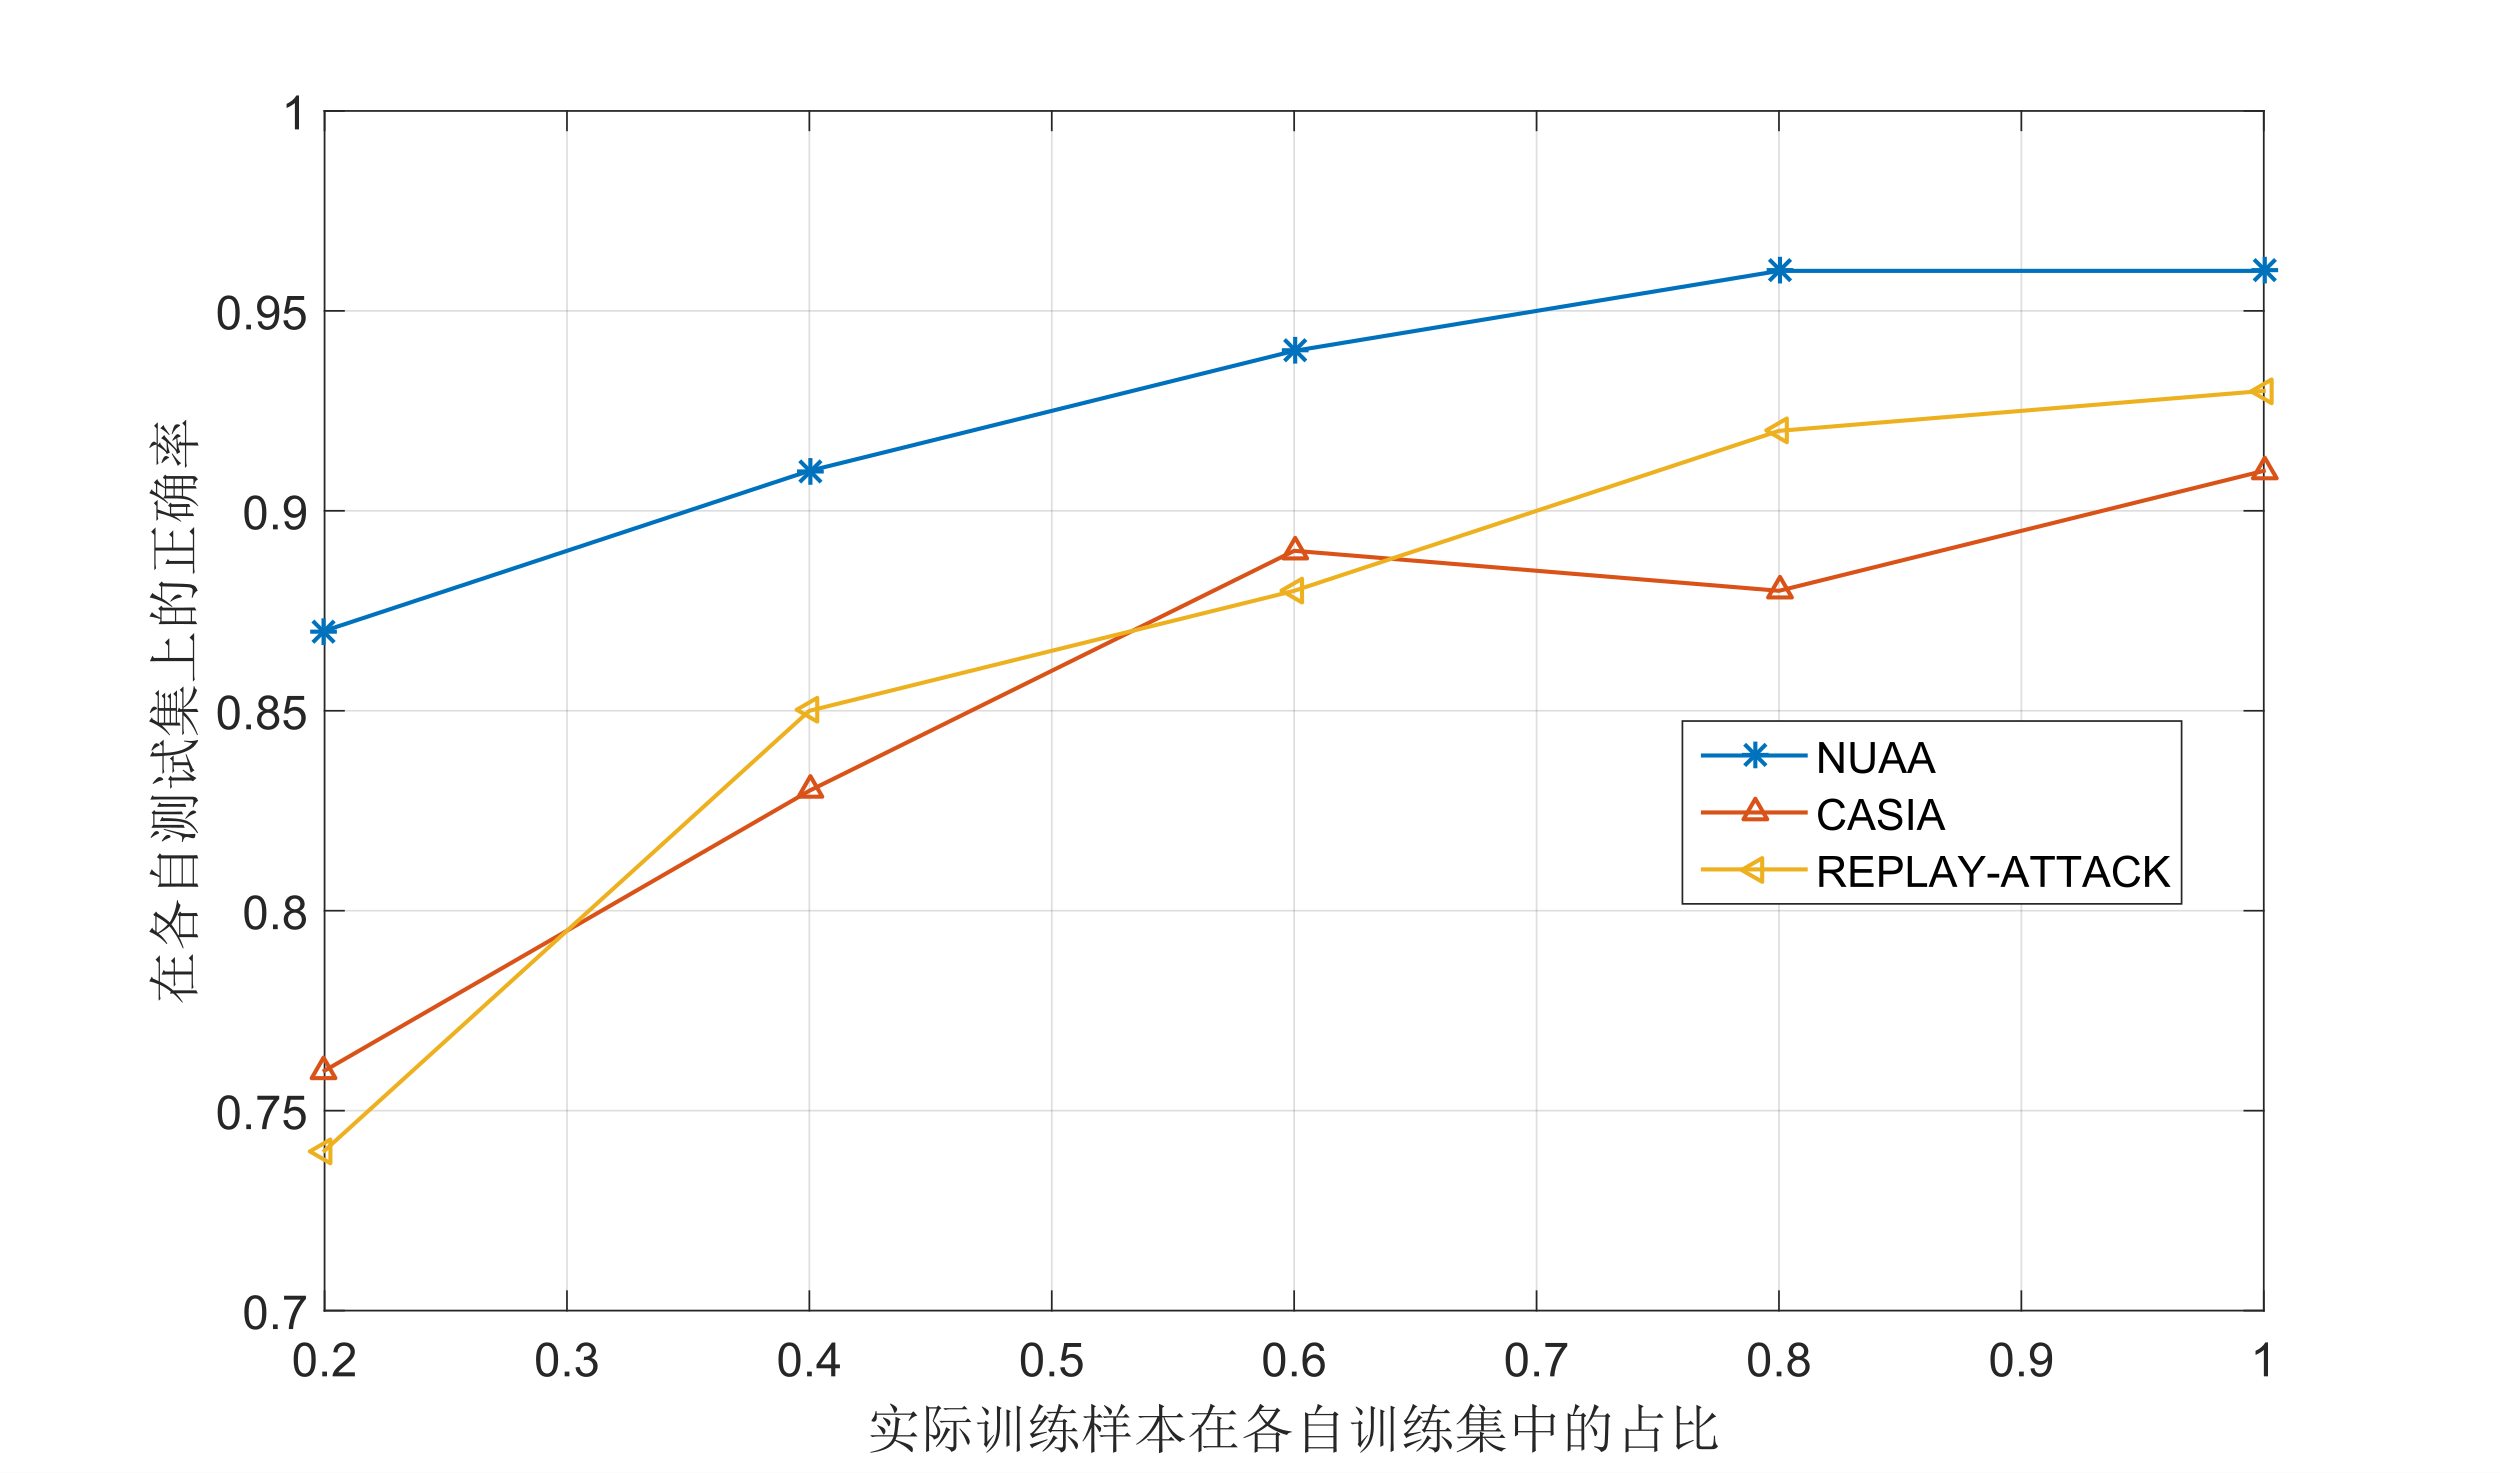 <?xml version="1.0"?>
<!DOCTYPE svg PUBLIC '-//W3C//DTD SVG 1.0//EN'
          'http://www.w3.org/TR/2001/REC-SVG-20010904/DTD/svg10.dtd'>
<svg xmlns:xlink="http://www.w3.org/1999/xlink" style="fill-opacity:1; color-rendering:auto; color-interpolation:auto; stroke:black; text-rendering:auto; stroke-linecap:square; stroke-miterlimit:10; stroke-opacity:1; shape-rendering:auto; fill:black; stroke-dasharray:none; font-weight:normal; stroke-width:1; font-family:'Dialog'; font-style:normal; stroke-linejoin:miter; font-size:12px; stroke-dashoffset:0; image-rendering:auto;" width="1217" height="717" xmlns="http://www.w3.org/2000/svg"
><rect width="100%" height="100%" fill="#333333" stroke="none"/><!--Generated by the Batik Graphics2D SVG Generator--><defs id="genericDefs"
  /><g
  ><defs id="defs1"
    ><clipPath clipPathUnits="userSpaceOnUse" id="clipPath1"
      ><path d="M0 0 L1217 0 L1217 717 L0 717 L0 0 Z"
      /></clipPath
    ></defs
    ><g style="fill:white; stroke:white;"
    ><rect x="0" y="0" width="1217" style="clip-path:url(#clipPath1); stroke:none;" height="717"
    /></g
    ><g style="fill:white; text-rendering:optimizeSpeed; color-rendering:optimizeSpeed; image-rendering:optimizeSpeed; shape-rendering:crispEdges; color-interpolation:sRGB; stroke:white;"
    ><rect x="0" width="1217" height="717" y="0" style="stroke:none;"
      /><path style="stroke:none;" d="M158 638 L1102 638 L1102 54 L158 54 Z"
    /></g
    ><g style="stroke-linecap:butt; fill-opacity:0.149; fill:rgb(38,38,38); text-rendering:geometricPrecision; color-rendering:optimizeQuality; image-rendering:optimizeQuality; stroke-linejoin:round; color-interpolation:linearRGB; stroke:rgb(38,38,38); stroke-width:0.833; stroke-opacity:0.149;"
    ><line y2="54" style="fill:none;" x1="158" x2="158" y1="638"
      /><line y2="54" style="fill:none;" x1="276" x2="276" y1="638"
      /><line y2="54" style="fill:none;" x1="394" x2="394" y1="638"
      /><line y2="54" style="fill:none;" x1="512" x2="512" y1="638"
      /><line y2="54" style="fill:none;" x1="630" x2="630" y1="638"
      /><line y2="54" style="fill:none;" x1="748" x2="748" y1="638"
      /><line y2="54" style="fill:none;" x1="866" x2="866" y1="638"
      /><line y2="54" style="fill:none;" x1="984" x2="984" y1="638"
      /><line y2="54" style="fill:none;" x1="1102" x2="1102" y1="638"
      /><line y2="638" style="fill:none;" x1="1102" x2="158" y1="638"
      /><line y2="540.667" style="fill:none;" x1="1102" x2="158" y1="540.667"
      /><line y2="443.333" style="fill:none;" x1="1102" x2="158" y1="443.333"
      /><line y2="346" style="fill:none;" x1="1102" x2="158" y1="346"
      /><line y2="248.667" style="fill:none;" x1="1102" x2="158" y1="248.667"
      /><line y2="151.333" style="fill:none;" x1="1102" x2="158" y1="151.333"
      /><line y2="54" style="fill:none;" x1="1102" x2="158" y1="54"
      /><line x1="158" x2="1102" y1="638" style="stroke-linecap:square; fill-opacity:1; fill:none; stroke-opacity:1;" y2="638"
      /><line x1="158" x2="1102" y1="54" style="stroke-linecap:square; fill-opacity:1; fill:none; stroke-opacity:1;" y2="54"
      /><line x1="158" x2="158" y1="638" style="stroke-linecap:square; fill-opacity:1; fill:none; stroke-opacity:1;" y2="628.56"
      /><line x1="276" x2="276" y1="638" style="stroke-linecap:square; fill-opacity:1; fill:none; stroke-opacity:1;" y2="628.56"
      /><line x1="394" x2="394" y1="638" style="stroke-linecap:square; fill-opacity:1; fill:none; stroke-opacity:1;" y2="628.56"
      /><line x1="512" x2="512" y1="638" style="stroke-linecap:square; fill-opacity:1; fill:none; stroke-opacity:1;" y2="628.56"
      /><line x1="630" x2="630" y1="638" style="stroke-linecap:square; fill-opacity:1; fill:none; stroke-opacity:1;" y2="628.56"
      /><line x1="748" x2="748" y1="638" style="stroke-linecap:square; fill-opacity:1; fill:none; stroke-opacity:1;" y2="628.56"
      /><line x1="866" x2="866" y1="638" style="stroke-linecap:square; fill-opacity:1; fill:none; stroke-opacity:1;" y2="628.56"
      /><line x1="984" x2="984" y1="638" style="stroke-linecap:square; fill-opacity:1; fill:none; stroke-opacity:1;" y2="628.56"
      /><line x1="1102" x2="1102" y1="638" style="stroke-linecap:square; fill-opacity:1; fill:none; stroke-opacity:1;" y2="628.56"
      /><line x1="158" x2="158" y1="54" style="stroke-linecap:square; fill-opacity:1; fill:none; stroke-opacity:1;" y2="63.44"
      /><line x1="276" x2="276" y1="54" style="stroke-linecap:square; fill-opacity:1; fill:none; stroke-opacity:1;" y2="63.44"
      /><line x1="394" x2="394" y1="54" style="stroke-linecap:square; fill-opacity:1; fill:none; stroke-opacity:1;" y2="63.44"
      /><line x1="512" x2="512" y1="54" style="stroke-linecap:square; fill-opacity:1; fill:none; stroke-opacity:1;" y2="63.44"
      /><line x1="630" x2="630" y1="54" style="stroke-linecap:square; fill-opacity:1; fill:none; stroke-opacity:1;" y2="63.44"
      /><line x1="748" x2="748" y1="54" style="stroke-linecap:square; fill-opacity:1; fill:none; stroke-opacity:1;" y2="63.44"
      /><line x1="866" x2="866" y1="54" style="stroke-linecap:square; fill-opacity:1; fill:none; stroke-opacity:1;" y2="63.44"
      /><line x1="984" x2="984" y1="54" style="stroke-linecap:square; fill-opacity:1; fill:none; stroke-opacity:1;" y2="63.44"
      /><line x1="1102" x2="1102" y1="54" style="stroke-linecap:square; fill-opacity:1; fill:none; stroke-opacity:1;" y2="63.44"
    /></g
    ><g transform="translate(158,646)" style="font-size:23px; fill:rgb(38,38,38); text-rendering:geometricPrecision; color-rendering:optimizeQuality; image-rendering:optimizeQuality; color-interpolation:linearRGB; stroke:rgb(38,38,38);"
    ><path style="stroke:none;" d="M-15.047 15.875 Q-15.047 12.953 -14.445 11.18 Q-13.844 9.406 -12.656 8.438 Q-11.469 7.469 -9.672 7.469 Q-8.359 7.469 -7.359 8 Q-6.359 8.531 -5.703 9.539 Q-5.047 10.547 -4.68 11.992 Q-4.312 13.438 -4.312 15.875 Q-4.312 18.781 -4.906 20.562 Q-5.5 22.344 -6.688 23.312 Q-7.875 24.281 -9.672 24.281 Q-12.062 24.281 -13.422 22.578 Q-15.047 20.516 -15.047 15.875 ZM-12.969 15.875 Q-12.969 19.938 -12.016 21.281 Q-11.062 22.625 -9.672 22.625 Q-8.281 22.625 -7.336 21.273 Q-6.391 19.922 -6.391 15.875 Q-6.391 11.812 -7.336 10.477 Q-8.281 9.141 -9.703 9.141 Q-11.094 9.141 -11.922 10.328 Q-12.969 11.828 -12.969 15.875 ZM-1.115 24 L-1.115 21.703 L1.182 21.703 L1.182 24 L-1.115 24 ZM14.76 22.062 L14.76 24 L3.885 24 Q3.853 23.266 4.119 22.594 Q4.525 21.484 5.439 20.406 Q6.354 19.328 8.088 17.906 Q10.775 15.719 11.721 14.43 Q12.666 13.141 12.666 12 Q12.666 10.797 11.807 9.969 Q10.947 9.141 9.557 9.141 Q8.104 9.141 7.229 10.016 Q6.354 10.891 6.338 12.438 L4.26 12.234 Q4.479 9.906 5.869 8.688 Q7.26 7.469 9.604 7.469 Q11.979 7.469 13.361 8.781 Q14.744 10.094 14.744 12.047 Q14.744 13.031 14.338 13.984 Q13.932 14.938 12.994 15.992 Q12.057 17.047 9.869 18.891 Q8.057 20.422 7.541 20.961 Q7.025 21.5 6.682 22.062 L14.76 22.062 Z"
    /></g
    ><g transform="translate(276,646)" style="font-size:23px; fill:rgb(38,38,38); text-rendering:geometricPrecision; color-rendering:optimizeQuality; image-rendering:optimizeQuality; color-interpolation:linearRGB; stroke:rgb(38,38,38);"
    ><path style="stroke:none;" d="M-15.047 15.875 Q-15.047 12.953 -14.445 11.18 Q-13.844 9.406 -12.656 8.438 Q-11.469 7.469 -9.672 7.469 Q-8.359 7.469 -7.359 8 Q-6.359 8.531 -5.703 9.539 Q-5.047 10.547 -4.68 11.992 Q-4.312 13.438 -4.312 15.875 Q-4.312 18.781 -4.906 20.562 Q-5.5 22.344 -6.688 23.312 Q-7.875 24.281 -9.672 24.281 Q-12.062 24.281 -13.422 22.578 Q-15.047 20.516 -15.047 15.875 ZM-12.969 15.875 Q-12.969 19.938 -12.016 21.281 Q-11.062 22.625 -9.672 22.625 Q-8.281 22.625 -7.336 21.273 Q-6.391 19.922 -6.391 15.875 Q-6.391 11.812 -7.336 10.477 Q-8.281 9.141 -9.703 9.141 Q-11.094 9.141 -11.922 10.328 Q-12.969 11.828 -12.969 15.875 ZM-1.115 24 L-1.115 21.703 L1.182 21.703 L1.182 24 L-1.115 24 ZM4.15 19.656 L6.166 19.391 Q6.51 21.109 7.354 21.867 Q8.197 22.625 9.385 22.625 Q10.822 22.625 11.807 21.633 Q12.791 20.641 12.791 19.188 Q12.791 17.797 11.877 16.891 Q10.963 15.984 9.557 15.984 Q8.994 15.984 8.135 16.203 L8.354 14.438 Q8.557 14.453 8.682 14.453 Q9.979 14.453 11.01 13.781 Q12.041 13.109 12.041 11.703 Q12.041 10.594 11.291 9.859 Q10.541 9.125 9.354 9.125 Q8.166 9.125 7.385 9.867 Q6.604 10.609 6.369 12.094 L4.354 11.734 Q4.713 9.703 6.033 8.586 Q7.354 7.469 9.307 7.469 Q10.65 7.469 11.783 8.047 Q12.916 8.625 13.518 9.625 Q14.119 10.625 14.119 11.75 Q14.119 12.812 13.549 13.688 Q12.979 14.562 11.854 15.078 Q13.307 15.422 14.119 16.484 Q14.932 17.547 14.932 19.141 Q14.932 21.297 13.361 22.797 Q11.791 24.297 9.385 24.297 Q7.213 24.297 5.783 23 Q4.354 21.703 4.15 19.656 Z"
    /></g
    ><g transform="translate(394,646)" style="font-size:23px; fill:rgb(38,38,38); text-rendering:geometricPrecision; color-rendering:optimizeQuality; image-rendering:optimizeQuality; color-interpolation:linearRGB; stroke:rgb(38,38,38);"
    ><path style="stroke:none;" d="M-15.047 15.875 Q-15.047 12.953 -14.445 11.18 Q-13.844 9.406 -12.656 8.438 Q-11.469 7.469 -9.672 7.469 Q-8.359 7.469 -7.359 8 Q-6.359 8.531 -5.703 9.539 Q-5.047 10.547 -4.68 11.992 Q-4.312 13.438 -4.312 15.875 Q-4.312 18.781 -4.906 20.562 Q-5.5 22.344 -6.688 23.312 Q-7.875 24.281 -9.672 24.281 Q-12.062 24.281 -13.422 22.578 Q-15.047 20.516 -15.047 15.875 ZM-12.969 15.875 Q-12.969 19.938 -12.016 21.281 Q-11.062 22.625 -9.672 22.625 Q-8.281 22.625 -7.336 21.273 Q-6.391 19.922 -6.391 15.875 Q-6.391 11.812 -7.336 10.477 Q-8.281 9.141 -9.703 9.141 Q-11.094 9.141 -11.922 10.328 Q-12.969 11.828 -12.969 15.875 ZM-1.115 24 L-1.115 21.703 L1.182 21.703 L1.182 24 L-1.115 24 ZM10.619 24 L10.619 20.062 L3.478 20.062 L3.478 18.203 L10.994 7.531 L12.635 7.531 L12.635 18.203 L14.869 18.203 L14.869 20.062 L12.635 20.062 L12.635 24 L10.619 24 ZM10.619 18.203 L10.619 10.781 L5.463 18.203 L10.619 18.203 Z"
    /></g
    ><g transform="translate(512,646)" style="font-size:23px; fill:rgb(38,38,38); text-rendering:geometricPrecision; color-rendering:optimizeQuality; image-rendering:optimizeQuality; color-interpolation:linearRGB; stroke:rgb(38,38,38);"
    ><path style="stroke:none;" d="M-15.047 15.875 Q-15.047 12.953 -14.445 11.18 Q-13.844 9.406 -12.656 8.438 Q-11.469 7.469 -9.672 7.469 Q-8.359 7.469 -7.359 8 Q-6.359 8.531 -5.703 9.539 Q-5.047 10.547 -4.68 11.992 Q-4.312 13.438 -4.312 15.875 Q-4.312 18.781 -4.906 20.562 Q-5.5 22.344 -6.688 23.312 Q-7.875 24.281 -9.672 24.281 Q-12.062 24.281 -13.422 22.578 Q-15.047 20.516 -15.047 15.875 ZM-12.969 15.875 Q-12.969 19.938 -12.016 21.281 Q-11.062 22.625 -9.672 22.625 Q-8.281 22.625 -7.336 21.273 Q-6.391 19.922 -6.391 15.875 Q-6.391 11.812 -7.336 10.477 Q-8.281 9.141 -9.703 9.141 Q-11.094 9.141 -11.922 10.328 Q-12.969 11.828 -12.969 15.875 ZM-1.115 24 L-1.115 21.703 L1.182 21.703 L1.182 24 L-1.115 24 ZM4.135 19.688 L6.26 19.5 Q6.494 21.062 7.354 21.844 Q8.213 22.625 9.432 22.625 Q10.885 22.625 11.893 21.523 Q12.9 20.422 12.9 18.594 Q12.9 16.875 11.932 15.875 Q10.963 14.875 9.385 14.875 Q8.416 14.875 7.627 15.312 Q6.838 15.75 6.4 16.469 L4.494 16.219 L6.088 7.766 L14.275 7.766 L14.275 9.688 L7.713 9.688 L6.822 14.109 Q8.307 13.078 9.932 13.078 Q12.088 13.078 13.572 14.578 Q15.057 16.078 15.057 18.422 Q15.057 20.656 13.744 22.281 Q12.166 24.281 9.432 24.281 Q7.182 24.281 5.76 23.023 Q4.338 21.766 4.135 19.688 Z"
    /></g
    ><g transform="translate(630,646)" style="font-size:23px; fill:rgb(38,38,38); text-rendering:geometricPrecision; color-rendering:optimizeQuality; image-rendering:optimizeQuality; color-interpolation:linearRGB; stroke:rgb(38,38,38);"
    ><path style="stroke:none;" d="M-15.047 15.875 Q-15.047 12.953 -14.445 11.18 Q-13.844 9.406 -12.656 8.438 Q-11.469 7.469 -9.672 7.469 Q-8.359 7.469 -7.359 8 Q-6.359 8.531 -5.703 9.539 Q-5.047 10.547 -4.68 11.992 Q-4.312 13.438 -4.312 15.875 Q-4.312 18.781 -4.906 20.562 Q-5.5 22.344 -6.688 23.312 Q-7.875 24.281 -9.672 24.281 Q-12.062 24.281 -13.422 22.578 Q-15.047 20.516 -15.047 15.875 ZM-12.969 15.875 Q-12.969 19.938 -12.016 21.281 Q-11.062 22.625 -9.672 22.625 Q-8.281 22.625 -7.336 21.273 Q-6.391 19.922 -6.391 15.875 Q-6.391 11.812 -7.336 10.477 Q-8.281 9.141 -9.703 9.141 Q-11.094 9.141 -11.922 10.328 Q-12.969 11.828 -12.969 15.875 ZM-1.115 24 L-1.115 21.703 L1.182 21.703 L1.182 24 L-1.115 24 ZM14.619 11.562 L12.619 11.719 Q12.354 10.531 11.854 10 Q11.025 9.125 9.838 9.125 Q8.869 9.125 8.135 9.672 Q7.182 10.359 6.627 11.695 Q6.072 13.031 6.057 15.516 Q6.791 14.391 7.846 13.852 Q8.9 13.312 10.057 13.312 Q12.072 13.312 13.494 14.805 Q14.916 16.297 14.916 18.656 Q14.916 20.203 14.252 21.531 Q13.588 22.859 12.416 23.57 Q11.244 24.281 9.76 24.281 Q7.229 24.281 5.635 22.422 Q4.041 20.562 4.041 16.297 Q4.041 11.516 5.807 9.359 Q7.354 7.469 9.947 7.469 Q11.9 7.469 13.143 8.555 Q14.385 9.641 14.619 11.562 ZM6.369 18.672 Q6.369 19.703 6.814 20.664 Q7.26 21.625 8.057 22.125 Q8.854 22.625 9.729 22.625 Q11.01 22.625 11.932 21.586 Q12.854 20.547 12.854 18.781 Q12.854 17.078 11.94 16.094 Q11.025 15.109 9.65 15.109 Q8.275 15.109 7.322 16.094 Q6.369 17.078 6.369 18.672 Z"
    /></g
    ><g transform="translate(748,646)" style="font-size:23px; fill:rgb(38,38,38); text-rendering:geometricPrecision; color-rendering:optimizeQuality; image-rendering:optimizeQuality; color-interpolation:linearRGB; stroke:rgb(38,38,38);"
    ><path style="stroke:none;" d="M-15.047 15.875 Q-15.047 12.953 -14.445 11.18 Q-13.844 9.406 -12.656 8.438 Q-11.469 7.469 -9.672 7.469 Q-8.359 7.469 -7.359 8 Q-6.359 8.531 -5.703 9.539 Q-5.047 10.547 -4.68 11.992 Q-4.312 13.438 -4.312 15.875 Q-4.312 18.781 -4.906 20.562 Q-5.5 22.344 -6.688 23.312 Q-7.875 24.281 -9.672 24.281 Q-12.062 24.281 -13.422 22.578 Q-15.047 20.516 -15.047 15.875 ZM-12.969 15.875 Q-12.969 19.938 -12.016 21.281 Q-11.062 22.625 -9.672 22.625 Q-8.281 22.625 -7.336 21.273 Q-6.391 19.922 -6.391 15.875 Q-6.391 11.812 -7.336 10.477 Q-8.281 9.141 -9.703 9.141 Q-11.094 9.141 -11.922 10.328 Q-12.969 11.828 -12.969 15.875 ZM-1.115 24 L-1.115 21.703 L1.182 21.703 L1.182 24 L-1.115 24 ZM4.275 9.688 L4.275 7.75 L14.932 7.75 L14.932 9.328 Q13.354 11 11.815 13.773 Q10.275 16.547 9.432 19.469 Q8.822 21.547 8.65 24 L6.572 24 Q6.604 22.062 7.338 19.305 Q8.072 16.547 9.432 13.992 Q10.791 11.438 12.338 9.688 L4.275 9.688 Z"
    /></g
    ><g transform="translate(866,646)" style="font-size:23px; fill:rgb(38,38,38); text-rendering:geometricPrecision; color-rendering:optimizeQuality; image-rendering:optimizeQuality; color-interpolation:linearRGB; stroke:rgb(38,38,38);"
    ><path style="stroke:none;" d="M-15.047 15.875 Q-15.047 12.953 -14.445 11.18 Q-13.844 9.406 -12.656 8.438 Q-11.469 7.469 -9.672 7.469 Q-8.359 7.469 -7.359 8 Q-6.359 8.531 -5.703 9.539 Q-5.047 10.547 -4.68 11.992 Q-4.312 13.438 -4.312 15.875 Q-4.312 18.781 -4.906 20.562 Q-5.5 22.344 -6.688 23.312 Q-7.875 24.281 -9.672 24.281 Q-12.062 24.281 -13.422 22.578 Q-15.047 20.516 -15.047 15.875 ZM-12.969 15.875 Q-12.969 19.938 -12.016 21.281 Q-11.062 22.625 -9.672 22.625 Q-8.281 22.625 -7.336 21.273 Q-6.391 19.922 -6.391 15.875 Q-6.391 11.812 -7.336 10.477 Q-8.281 9.141 -9.703 9.141 Q-11.094 9.141 -11.922 10.328 Q-12.969 11.828 -12.969 15.875 ZM-1.115 24 L-1.115 21.703 L1.182 21.703 L1.182 24 L-1.115 24 ZM7.244 15.078 Q5.994 14.609 5.385 13.758 Q4.775 12.906 4.775 11.719 Q4.775 9.922 6.064 8.695 Q7.354 7.469 9.51 7.469 Q11.666 7.469 12.979 8.719 Q14.291 9.969 14.291 11.766 Q14.291 12.922 13.69 13.766 Q13.088 14.609 11.869 15.078 Q13.385 15.562 14.174 16.664 Q14.963 17.766 14.963 19.297 Q14.963 21.406 13.471 22.844 Q11.979 24.281 9.541 24.281 Q7.104 24.281 5.611 22.836 Q4.119 21.391 4.119 19.234 Q4.119 17.625 4.932 16.547 Q5.744 15.469 7.244 15.078 ZM6.838 11.641 Q6.838 12.812 7.596 13.555 Q8.354 14.297 9.557 14.297 Q10.713 14.297 11.463 13.562 Q12.213 12.828 12.213 11.766 Q12.213 10.641 11.44 9.883 Q10.666 9.125 9.525 9.125 Q8.369 9.125 7.604 9.867 Q6.838 10.609 6.838 11.641 ZM6.197 19.25 Q6.197 20.109 6.604 20.922 Q7.01 21.734 7.822 22.18 Q8.635 22.625 9.557 22.625 Q11.01 22.625 11.955 21.688 Q12.9 20.75 12.9 19.312 Q12.9 17.859 11.924 16.906 Q10.947 15.953 9.494 15.953 Q8.072 15.953 7.135 16.891 Q6.197 17.828 6.197 19.25 Z"
    /></g
    ><g transform="translate(984,646)" style="font-size:23px; fill:rgb(38,38,38); text-rendering:geometricPrecision; color-rendering:optimizeQuality; image-rendering:optimizeQuality; color-interpolation:linearRGB; stroke:rgb(38,38,38);"
    ><path style="stroke:none;" d="M-15.047 15.875 Q-15.047 12.953 -14.445 11.18 Q-13.844 9.406 -12.656 8.438 Q-11.469 7.469 -9.672 7.469 Q-8.359 7.469 -7.359 8 Q-6.359 8.531 -5.703 9.539 Q-5.047 10.547 -4.68 11.992 Q-4.312 13.438 -4.312 15.875 Q-4.312 18.781 -4.906 20.562 Q-5.5 22.344 -6.688 23.312 Q-7.875 24.281 -9.672 24.281 Q-12.062 24.281 -13.422 22.578 Q-15.047 20.516 -15.047 15.875 ZM-12.969 15.875 Q-12.969 19.938 -12.016 21.281 Q-11.062 22.625 -9.672 22.625 Q-8.281 22.625 -7.336 21.273 Q-6.391 19.922 -6.391 15.875 Q-6.391 11.812 -7.336 10.477 Q-8.281 9.141 -9.703 9.141 Q-11.094 9.141 -11.922 10.328 Q-12.969 11.828 -12.969 15.875 ZM-1.115 24 L-1.115 21.703 L1.182 21.703 L1.182 24 L-1.115 24 ZM4.447 20.188 L6.385 20.016 Q6.635 21.391 7.33 22.008 Q8.025 22.625 9.119 22.625 Q10.041 22.625 10.744 22.195 Q11.447 21.766 11.9 21.055 Q12.354 20.344 12.65 19.125 Q12.947 17.906 12.947 16.656 Q12.947 16.516 12.947 16.25 Q12.338 17.219 11.283 17.82 Q10.229 18.422 9.01 18.422 Q6.963 18.422 5.549 16.938 Q4.135 15.453 4.135 13.031 Q4.135 10.516 5.611 8.992 Q7.088 7.469 9.307 7.469 Q10.916 7.469 12.252 8.336 Q13.588 9.203 14.275 10.805 Q14.963 12.406 14.963 15.438 Q14.963 18.594 14.275 20.461 Q13.588 22.328 12.236 23.305 Q10.885 24.281 9.072 24.281 Q7.135 24.281 5.908 23.211 Q4.682 22.141 4.447 20.188 ZM12.713 12.922 Q12.713 11.188 11.791 10.164 Q10.869 9.141 9.557 9.141 Q8.213 9.141 7.213 10.242 Q6.213 11.344 6.213 13.094 Q6.213 14.672 7.166 15.648 Q8.119 16.625 9.51 16.625 Q10.916 16.625 11.815 15.648 Q12.713 14.672 12.713 12.922 Z"
    /></g
    ><g transform="translate(1102,646)" style="font-size:23px; fill:rgb(38,38,38); text-rendering:geometricPrecision; color-rendering:optimizeQuality; image-rendering:optimizeQuality; color-interpolation:linearRGB; stroke:rgb(38,38,38);"
    ><path style="stroke:none;" d="M2.062 24 L0.047 24 L0.047 11.125 Q-0.688 11.812 -1.867 12.508 Q-3.047 13.203 -4 13.562 L-4 11.594 Q-2.297 10.797 -1.031 9.664 Q0.234 8.531 0.766 7.469 L2.062 7.469 L2.062 24 Z"
    /></g
    ><g transform="translate(630,677.667)" style="font-size:26px; fill:rgb(38,38,38); text-rendering:geometricPrecision; color-rendering:optimizeQuality; image-rendering:optimizeQuality; color-interpolation:linearRGB; stroke:rgb(38,38,38);"
    ><path style="stroke:none;" d="M-200.078 12.266 Q-197.531 13.188 -197.023 13.797 Q-196.516 14.406 -196.516 14.906 Q-196.516 15.422 -196.82 16.031 Q-197.125 16.641 -197.328 16.641 Q-197.641 16.641 -198.047 15.625 Q-198.75 14.094 -200.281 12.578 L-200.078 12.266 ZM-193.469 21.609 Q-193.781 22.531 -194.078 23.234 Q-189.109 24.766 -187.328 25.68 Q-185.547 26.594 -185.602 27.914 Q-185.656 29.234 -186.062 29.234 Q-186.469 29.234 -187.375 28.219 Q-189.203 26.281 -194.281 23.75 Q-195.703 26.281 -198.648 27.609 Q-201.594 28.938 -206.266 29.547 L-206.266 29.141 Q-202 28.328 -199.055 26.594 Q-196.109 24.859 -195 21.609 L-203.016 21.609 Q-204.344 21.609 -205.453 21.922 L-206.375 21 L-194.891 21 Q-194.484 19.078 -194.281 16.539 Q-194.078 14 -194.078 11.969 L-191.547 13.188 L-192.359 13.891 Q-192.766 17.656 -193.266 21 L-186.969 21 L-185.453 19.484 L-183.312 21.609 L-193.469 21.609 ZM-202.812 16.031 Q-199.969 17.141 -199.461 17.805 Q-198.953 18.469 -198.953 18.969 Q-198.953 19.484 -199.258 20.094 Q-199.562 20.703 -199.766 20.703 Q-200.078 20.703 -200.484 19.688 Q-201.188 18.156 -203.016 16.328 L-202.812 16.031 ZM-196.828 5.766 L-196.516 5.562 Q-194.891 6.281 -194.078 6.992 Q-193.266 7.703 -193.266 8.312 Q-193.266 8.922 -193.727 9.531 Q-194.188 10.141 -194.484 10.141 Q-194.797 10.141 -195 9.125 Q-195.406 7.594 -196.828 5.766 ZM-187.781 13.891 L-186.266 11.047 L-203.219 11.047 Q-203.016 12.672 -203.422 13.586 Q-203.828 14.5 -204.797 14.398 Q-205.766 14.297 -205.766 14 Q-205.766 13.594 -205.156 12.875 Q-204.031 11.453 -203.734 9.219 L-203.328 9.219 L-203.219 10.438 L-186.469 10.438 L-185.344 9.328 L-183.422 11.562 Q-185.141 11.453 -187.484 14.094 L-187.781 13.891 ZM-162.703 17.656 Q-159.25 21 -158.586 22.172 Q-157.922 23.344 -157.922 24.156 Q-157.922 24.656 -158.227 25.164 Q-158.531 25.672 -158.641 25.672 Q-159.047 25.672 -159.453 24.453 Q-160.062 22.734 -160.875 21.258 Q-161.688 19.781 -163 17.859 L-162.703 17.656 ZM-170.828 7.797 L-161.688 7.797 L-160.562 6.688 L-158.938 8.406 L-167.984 8.406 Q-168.797 8.406 -169.906 8.719 L-170.828 7.797 ZM-172.75 14 L-160.062 14 L-158.844 12.781 L-157.109 14.609 L-164.422 14.609 L-164.422 26.281 Q-164.422 27.203 -164.828 27.867 Q-165.234 28.531 -166.969 29.141 Q-167.172 27.719 -169.906 26.797 L-169.906 26.391 Q-167.062 26.891 -166.453 26.844 Q-165.844 26.797 -165.844 25.875 L-165.844 14.609 L-169.406 14.609 Q-170.719 14.609 -171.844 14.906 L-172.75 14 ZM-167.266 18.359 L-168.188 18.969 Q-171.125 24.562 -174.281 26.797 L-174.484 26.484 Q-172.344 23.953 -171.078 21.312 Q-169.812 18.672 -169.406 17.047 L-167.266 18.359 ZM-179.156 29.234 Q-179.047 24.156 -179.047 16.484 Q-179.047 8.812 -179.156 6.484 L-177.734 7.391 L-174.078 7.391 L-173.156 6.484 L-171.734 7.906 L-172.656 8.516 L-175.5 14 Q-173.672 15.828 -173.008 16.945 Q-172.344 18.062 -172.297 19.227 Q-172.25 20.391 -172.758 21.406 Q-173.266 22.422 -175.391 23.141 Q-175.703 21.719 -177.734 21 L-177.734 28.531 L-179.156 29.234 ZM-176 14 L-173.969 8 L-177.734 8 L-177.734 20.594 Q-175.188 21.203 -174.43 21 Q-173.672 20.797 -173.672 19.023 Q-173.672 17.25 -176 14 ZM-140.047 8.406 L-137.812 9.328 L-138.625 9.938 L-138.625 22.734 Q-138.625 23.641 -138.531 25.875 L-140.047 26.688 Q-139.953 22.734 -139.953 17.398 Q-139.953 12.062 -140.047 8.406 ZM-135.078 6.578 L-132.844 7.5 L-133.656 8.203 L-133.656 24.047 Q-133.656 26.078 -133.547 28.422 L-135.078 29.234 Q-134.969 27.312 -134.969 24.969 L-134.969 10.234 Q-134.969 9.125 -135.078 6.578 ZM-152.141 7.188 L-151.938 6.984 Q-149.906 8 -149.242 8.609 Q-148.578 9.219 -148.68 9.93 Q-148.781 10.641 -149.086 10.945 Q-149.391 11.25 -149.594 11.25 Q-149.906 11.25 -150.203 10.344 Q-150.609 9.125 -152.141 7.188 ZM-149.391 24.156 L-146.25 20.797 L-146.047 21 Q-148.891 24.859 -149.797 27 L-151.125 25.375 Q-150.609 24.859 -150.719 24.047 L-150.719 15.422 L-151.828 15.422 Q-152.641 15.422 -153.766 15.719 L-154.672 14.812 L-150.812 14.812 L-150.109 13.797 L-148.578 15.109 L-149.391 15.719 L-149.391 24.156 ZM-144.719 6.688 L-142.391 7.703 L-143.203 8.516 Q-143.203 14.297 -143.25 17.648 Q-143.297 21 -144.57 23.945 Q-145.844 26.891 -149.594 29.547 L-149.906 29.344 Q-146.656 26.281 -145.641 23.336 Q-144.625 20.391 -144.625 16.227 Q-144.625 12.062 -144.719 6.688 ZM-127.156 14.094 L-122.781 13.797 Q-122.078 12.672 -121.359 11.047 L-119.438 12.578 L-120.344 12.875 Q-123.594 16.844 -126.844 20.297 Q-124.203 19.984 -120.453 19.281 L-120.344 19.688 Q-126.438 21.312 -127.359 22.422 L-128.672 20.297 Q-127.766 19.984 -126.75 18.922 Q-125.734 17.859 -123.188 14.406 Q-124.406 14.5 -125.578 14.859 Q-126.75 15.219 -127.453 15.922 L-128.672 13.891 Q-127.766 13.688 -126.391 11.148 Q-125.016 8.609 -124.203 5.766 L-121.969 7.094 L-123.094 7.703 Q-125.016 10.844 -127.156 14.094 ZM-128.781 25.469 Q-124.922 24.453 -120.141 22.938 L-120.047 23.344 Q-123.703 24.969 -126.953 26.688 L-127.562 27.406 L-128.781 25.469 ZM-119.031 17.859 Q-118.219 16.641 -117.406 14.5 Q-117.906 14.5 -119.031 14.812 L-119.938 13.891 L-117.203 13.891 L-115.781 10.234 L-117.297 10.234 Q-118.625 10.234 -119.734 10.547 L-120.656 9.625 L-115.578 9.625 Q-114.656 6.688 -114.562 5.672 L-112.422 6.891 L-113.344 7.391 Q-113.641 8.109 -114.25 9.625 L-109.172 9.625 L-107.859 8.312 L-106.031 10.234 L-114.453 10.234 L-115.875 13.891 L-112.734 13.891 L-112.016 12.984 L-110.391 14.203 L-111.203 14.812 L-111.203 18.469 L-108.469 18.469 L-107.25 17.25 L-105.422 19.078 L-111.203 19.078 L-111.203 26.391 Q-111.109 28.828 -113.641 29.438 Q-113.641 27.922 -116.594 27.203 L-116.594 26.797 Q-114.156 27 -113.344 27 Q-112.531 27 -112.531 25.875 L-112.531 19.078 L-117.906 19.078 L-118.625 19.781 L-119.938 18.359 L-119.031 17.859 ZM-115.984 22.828 Q-119.234 27 -122.281 29.031 L-122.578 28.734 Q-120.75 27 -119.43 25.172 Q-118.109 23.344 -117.094 21 L-115.062 22.531 L-115.984 22.828 ZM-110.094 21.406 Q-106.531 23.641 -105.875 24.406 Q-105.219 25.172 -105.219 25.875 Q-105.219 26.484 -105.523 27.148 Q-105.828 27.812 -106.031 27.812 Q-106.328 27.812 -106.844 26.484 Q-107.547 24.656 -110.297 21.719 L-110.094 21.406 ZM-116.078 14.5 Q-116.891 16.328 -118.016 18.469 L-112.531 18.469 L-112.531 14.5 L-116.078 14.5 ZM-92.625 6.578 L-92.422 6.281 Q-89.266 8 -88.961 8.664 Q-88.656 9.328 -88.656 9.531 Q-88.656 10.031 -89.062 10.594 Q-89.469 11.156 -89.578 11.156 Q-89.984 11.156 -90.281 10.234 Q-90.797 8.812 -92.625 6.578 ZM-86.625 21.609 Q-86.625 26.688 -86.531 28.938 L-88.156 29.547 Q-88.047 25.875 -88.047 21.609 L-91.5 21.609 Q-92.828 21.609 -93.938 21.922 L-94.859 21 L-88.047 21 L-88.047 16.734 L-89.781 16.734 Q-91.094 16.734 -92.219 17.047 L-93.125 16.125 L-88.047 16.125 L-88.047 12.375 L-89.875 12.375 Q-91.203 12.375 -92.312 12.672 L-93.234 11.766 L-86.625 11.766 Q-84.797 8.312 -84.188 5.672 L-82.062 7.094 Q-83.078 7.594 -84.094 9.016 Q-85.109 10.438 -86.016 11.766 L-83.078 11.766 L-81.859 10.547 L-80.031 12.375 L-86.625 12.375 L-86.625 16.125 L-83.781 16.125 L-82.562 14.906 L-80.734 16.734 L-86.625 16.734 L-86.625 21 L-82.562 21 L-81.25 19.688 L-79.312 21.609 L-86.625 21.609 ZM-97.297 23.953 Q-97.297 25.375 -97.188 29.031 L-98.812 29.641 Q-98.719 23.641 -98.719 17.344 Q-100.438 21.406 -102.781 24.047 L-103.078 23.844 Q-100.234 19.375 -98.719 12.375 L-99.422 12.375 Q-100.75 12.375 -101.859 12.672 L-102.781 11.766 L-98.719 11.766 Q-98.719 9.219 -98.812 5.672 L-96.484 6.891 L-97.297 7.594 L-97.297 11.766 L-95.969 11.766 L-94.859 10.641 L-93.125 12.375 L-97.297 12.375 L-97.297 15.109 Q-95.359 16.031 -94.648 16.641 Q-93.938 17.25 -93.938 17.859 Q-93.938 18.266 -94.195 18.875 Q-94.453 19.484 -94.656 19.484 Q-94.953 19.484 -95.359 18.562 Q-96.078 17.047 -97.297 15.719 L-97.297 23.953 ZM-64.188 23.547 Q-64.188 27.203 -64.078 29.141 L-65.812 29.75 Q-65.703 25.266 -65.703 23.547 L-69.969 23.547 L-70.891 23.75 L-71.703 22.938 L-65.703 22.938 L-65.703 14 Q-69.562 21.922 -76.781 25.672 L-76.875 25.266 Q-70.172 20.703 -66.625 12.266 L-72.609 12.266 Q-73.938 12.266 -75.047 12.578 L-75.969 11.656 L-65.703 11.656 Q-65.703 8.922 -65.812 5.672 L-63.172 6.891 L-64.188 7.703 L-64.188 11.656 L-57.281 11.656 L-55.859 10.234 L-53.828 12.266 L-63.172 12.266 Q-59.812 20.703 -53.219 22.828 L-53.219 23.234 Q-55.141 23.344 -55.453 24.453 Q-60.938 20.906 -63.672 12.266 L-64.188 12.266 L-64.188 22.938 L-61.141 22.938 L-59.922 21.719 L-58.094 23.547 L-64.188 23.547 ZM-46.609 17.25 Q-46.609 16.938 -46.719 15.719 L-45.703 16.125 Q-43.969 14 -42.344 10.844 L-46.812 10.844 Q-48.141 10.844 -49.25 11.156 L-50.172 10.234 L-42.141 10.234 Q-41.031 7.5 -40.719 5.672 L-38.391 6.891 L-39.406 7.5 Q-39.703 8.406 -40.625 10.234 L-31.688 10.234 L-30.156 8.719 L-28.031 10.844 L-40.828 10.844 Q-42.953 15.016 -45.094 17.25 L-45.094 28.531 L-46.609 29.344 Q-46.516 27.719 -46.516 26.391 L-46.516 18.672 Q-48.844 20.797 -50.875 22.016 L-51.078 21.719 Q-48.031 19.078 -46.609 17.25 ZM-37.375 14.203 Q-37.375 13.484 -37.469 11.656 L-35.141 12.672 L-35.953 13.391 L-35.953 17.547 L-32.094 17.547 L-30.766 16.234 L-28.844 18.156 L-35.953 18.156 L-35.953 26.281 L-30.875 26.281 L-29.453 24.859 L-27.422 26.891 L-41.234 26.891 Q-42.547 26.891 -43.672 27.203 L-44.578 26.281 L-37.375 26.281 L-37.375 18.156 L-39.906 18.156 Q-41.234 18.156 -42.344 18.469 L-43.266 17.547 L-37.375 17.547 L-37.375 14.203 ZM-6.703 9.016 L-7.719 9.734 Q-9.844 13.281 -11.984 15.625 Q-10.562 16.641 -7.664 17.703 Q-4.766 18.766 -1.219 19.172 L-1.219 19.578 Q-3.047 19.688 -3.453 20.906 Q-4.969 20.594 -7.914 19.328 Q-10.859 18.062 -13 16.438 Q-15.641 18.469 -18.375 19.781 L-17.766 20.188 L-9.031 20.188 L-8.328 19.375 L-6.703 20.703 L-7.516 21.312 L-7.516 25.578 Q-7.516 27.109 -7.406 28.734 L-8.938 29.438 L-8.938 27.406 L-17.766 27.406 L-17.766 28.938 L-19.297 29.547 Q-19.188 27.203 -19.188 25.672 L-19.188 20.188 Q-21.016 21.312 -24.578 22.422 L-24.672 22.016 Q-20.922 20.391 -18.125 18.617 Q-15.328 16.844 -13.906 15.516 Q-15.938 13.188 -17.469 10.234 Q-18.375 11.453 -19.547 12.469 Q-20.719 13.484 -22.344 14.5 L-22.547 14.094 Q-20.312 12.172 -18.836 9.938 Q-17.359 7.703 -16.547 5.672 L-14.516 7.094 L-15.438 7.594 L-16.25 8.609 L-9.141 8.609 L-8.328 7.594 L-6.703 9.016 ZM-16.547 9.219 L-17.062 9.828 Q-15.328 12.578 -13 14.703 Q-10.969 12.375 -9.234 9.219 L-16.547 9.219 ZM-17.766 20.797 L-17.766 26.797 L-8.938 26.797 L-8.938 20.797 L-17.766 20.797 ZM20.625 26.891 Q20.625 27.922 20.719 28.938 L19.094 29.547 L19.094 27.406 L6.906 27.406 L6.906 29.031 L5.281 29.547 Q5.391 27.812 5.391 19.586 Q5.391 11.359 5.281 9.734 L6.906 10.641 L9.953 10.641 Q11.078 8.109 11.484 5.766 L13.922 6.891 Q13 7.391 12.039 8.664 Q11.078 9.938 10.672 10.641 L18.891 10.641 L19.703 9.422 L21.641 10.844 L20.625 11.656 L20.625 26.891 ZM6.906 11.25 L6.906 15.719 L19.094 15.719 L19.094 11.25 L6.906 11.25 ZM6.906 16.328 L6.906 21.406 L19.094 21.406 L19.094 16.328 L6.906 16.328 ZM6.906 22.016 L6.906 26.797 L19.094 26.797 L19.094 22.016 L6.906 22.016 ZM41.953 8.406 L44.188 9.328 L43.375 9.938 L43.375 22.734 Q43.375 23.641 43.469 25.875 L41.953 26.688 Q42.047 22.734 42.047 17.398 Q42.047 12.062 41.953 8.406 ZM46.922 6.578 L49.156 7.5 L48.344 8.203 L48.344 24.047 Q48.344 26.078 48.453 28.422 L46.922 29.234 Q47.031 27.312 47.031 24.969 L47.031 10.234 Q47.031 9.125 46.922 6.578 ZM29.859 7.188 L30.062 6.984 Q32.094 8 32.758 8.609 Q33.422 9.219 33.32 9.93 Q33.219 10.641 32.914 10.945 Q32.609 11.25 32.406 11.25 Q32.094 11.25 31.797 10.344 Q31.391 9.125 29.859 7.188 ZM32.609 24.156 L35.75 20.797 L35.953 21 Q33.109 24.859 32.203 27 L30.875 25.375 Q31.391 24.859 31.281 24.047 L31.281 15.422 L30.172 15.422 Q29.359 15.422 28.234 15.719 L27.328 14.812 L31.188 14.812 L31.891 13.797 L33.422 15.109 L32.609 15.719 L32.609 24.156 ZM37.281 6.688 L39.609 7.703 L38.797 8.516 Q38.797 14.297 38.75 17.648 Q38.703 21 37.43 23.945 Q36.156 26.891 32.406 29.547 L32.094 29.344 Q35.344 26.281 36.359 23.336 Q37.375 20.391 37.375 16.227 Q37.375 12.062 37.281 6.688 ZM54.844 14.094 L59.219 13.797 Q59.922 12.672 60.641 11.047 L62.562 12.578 L61.656 12.875 Q58.406 16.844 55.156 20.297 Q57.797 19.984 61.547 19.281 L61.656 19.688 Q55.562 21.312 54.641 22.422 L53.328 20.297 Q54.234 19.984 55.25 18.922 Q56.266 17.859 58.812 14.406 Q57.594 14.5 56.422 14.859 Q55.25 15.219 54.547 15.922 L53.328 13.891 Q54.234 13.688 55.609 11.148 Q56.984 8.609 57.797 5.766 L60.031 7.094 L58.906 7.703 Q56.984 10.844 54.844 14.094 ZM53.219 25.469 Q57.078 24.453 61.859 22.938 L61.953 23.344 Q58.297 24.969 55.047 26.688 L54.438 27.406 L53.219 25.469 ZM62.969 17.859 Q63.781 16.641 64.594 14.5 Q64.094 14.5 62.969 14.812 L62.062 13.891 L64.797 13.891 L66.219 10.234 L64.703 10.234 Q63.375 10.234 62.266 10.547 L61.344 9.625 L66.422 9.625 Q67.344 6.688 67.438 5.672 L69.578 6.891 L68.656 7.391 Q68.359 8.109 67.75 9.625 L72.828 9.625 L74.141 8.312 L75.969 10.234 L67.547 10.234 L66.125 13.891 L69.266 13.891 L69.984 12.984 L71.609 14.203 L70.797 14.812 L70.797 18.469 L73.531 18.469 L74.75 17.25 L76.578 19.078 L70.797 19.078 L70.797 26.391 Q70.891 28.828 68.359 29.438 Q68.359 27.922 65.406 27.203 L65.406 26.797 Q67.844 27 68.656 27 Q69.469 27 69.469 25.875 L69.469 19.078 L64.094 19.078 L63.375 19.781 L62.062 18.359 L62.969 17.859 ZM66.016 22.828 Q62.766 27 59.719 29.031 L59.422 28.734 Q61.25 27 62.57 25.172 Q63.891 23.344 64.906 21 L66.938 22.531 L66.016 22.828 ZM71.906 21.406 Q75.469 23.641 76.125 24.406 Q76.781 25.172 76.781 25.875 Q76.781 26.484 76.477 27.148 Q76.172 27.812 75.969 27.812 Q75.672 27.812 75.156 26.484 Q74.453 24.656 71.703 21.719 L71.906 21.406 ZM65.922 14.5 Q65.109 16.328 63.984 18.469 L69.469 18.469 L69.469 14.5 L65.922 14.5 ZM85.219 16.234 L85.219 18.562 L91 18.562 L91 16.234 L85.219 16.234 ZM83.797 20.906 Q83.891 16.844 83.891 11.766 Q81.969 14 79.219 15.828 L79.016 15.516 Q81.25 13.594 83.078 10.898 Q84.906 8.203 85.828 5.562 L87.859 6.984 L86.938 7.297 L85.422 9.734 L98.219 9.734 L99.438 8.516 L101.156 10.344 L92.328 10.344 L92.328 12.781 L97.094 12.781 L98.219 11.656 L99.844 13.391 L92.328 13.391 L92.328 15.625 L96.891 15.625 L98.016 14.5 L99.641 16.234 L92.328 16.234 L92.328 18.562 L98.016 18.562 L99.234 17.344 L100.953 19.172 L85.219 19.172 L85.219 20.391 L83.797 20.906 ZM90.094 5.875 Q92.016 6.578 92.523 7.141 Q93.031 7.703 93.031 8.109 Q93.031 8.516 92.68 9.023 Q92.328 9.531 92.219 9.531 Q91.812 9.531 91.516 8.609 Q91 7.297 89.891 6.172 L90.094 5.875 ZM85.219 10.344 L85.219 12.781 L91 12.781 L91 10.344 L85.219 10.344 ZM85.219 13.391 L85.219 15.625 L91 15.625 L91 13.391 L85.219 13.391 ZM90.5 21.719 Q90.5 20.188 90.391 19.281 L92.625 20.094 L91.812 20.797 L91.812 21.719 L99.938 21.719 L101.156 20.5 L102.891 22.328 L92.938 22.328 Q94.859 24.562 97.297 25.781 Q99.734 27 102.984 27.312 L102.984 27.609 Q101.469 27.922 101.156 28.938 Q98.516 28.125 96.383 26.648 Q94.25 25.172 92.422 22.328 L91.812 22.328 Q91.812 27.406 91.922 28.828 L90.391 29.641 Q90.5 26.391 90.5 22.422 Q88.359 24.766 85.672 26.391 Q82.984 28.016 79.219 29.344 L79.125 28.938 Q82.781 27.312 85.32 25.43 Q87.859 23.547 88.766 22.328 L82.469 22.328 Q81.156 22.328 80.031 22.625 L79.125 21.719 L90.5 21.719 ZM117.516 12.266 L117.516 18.969 L124.828 18.969 L124.828 12.266 L117.516 12.266 ZM115.984 11.656 Q115.984 7.703 115.891 5.672 L118.328 6.781 L117.516 7.594 L117.516 11.656 L124.625 11.656 L125.438 10.438 L127.156 11.766 L126.25 12.578 L126.25 18.469 Q126.25 19.578 126.344 20.797 L124.828 21.406 L124.828 19.578 L117.516 19.578 Q117.516 27.312 117.609 28.625 L115.891 29.547 Q115.984 27.203 115.984 19.578 L108.984 19.578 L108.984 20.797 L107.453 21.609 Q107.562 19.781 107.562 16.328 Q107.562 12.875 107.453 10.75 L108.984 11.656 L115.984 11.656 ZM108.984 12.266 L108.984 18.969 L115.984 18.969 L115.984 12.266 L108.984 12.266 ZM134.578 11.656 L134.578 18.156 L139.859 18.156 L139.859 11.656 L134.578 11.656 ZM134.578 18.766 L134.578 25.875 L139.859 25.875 L139.859 18.766 L134.578 18.766 ZM141.172 12.266 Q141.172 24.156 141.281 27.812 L139.859 28.625 L139.859 26.484 L134.578 26.484 L134.578 28.219 L133.156 29.031 Q133.25 24.25 133.25 19.531 Q133.25 14.812 133.156 10.141 L134.672 11.047 L135.688 11.047 Q136.703 7.594 136.812 5.766 L139.047 6.984 Q138.031 7.5 136.297 11.047 L139.656 11.047 L140.672 10.031 L142.188 11.562 L141.172 12.266 ZM146.156 5.875 L148.391 7.188 Q147.578 7.703 145.844 11.359 L151.328 11.359 L152.453 10.234 L153.969 11.766 L153.062 12.469 Q152.859 24.359 152.5 25.938 Q152.141 27.516 151.484 28.125 Q150.828 28.734 149.406 29.234 Q148.891 27.609 146.047 26.797 L146.047 26.281 Q148.594 26.797 149.711 26.797 Q150.828 26.797 151.078 25.07 Q151.328 23.344 151.531 11.969 L145.641 11.969 Q143.812 14.906 141.781 16.938 L141.484 16.734 Q143.609 13.484 144.625 10.945 Q145.641 8.406 146.156 5.875 ZM144.328 15.828 Q146.766 17.656 147.172 18.516 Q147.578 19.375 147.578 19.781 Q147.578 20.5 147.172 21.008 Q146.766 21.516 146.562 21.516 Q146.156 21.516 145.953 20.094 Q145.547 18.062 144.125 16.125 L144.328 15.828 ZM162.812 18.875 L162.812 26.484 L175.297 26.484 L175.297 18.875 L162.812 18.875 ZM161.281 29.438 Q161.391 27.203 161.391 23.289 Q161.391 19.375 161.281 17.344 L162.906 18.266 L167.688 18.266 L167.688 8.812 Q167.688 7.5 167.578 5.766 L170.125 6.891 L169.109 7.703 L169.109 11.859 L176.422 11.859 L177.938 10.344 L179.875 12.469 L169.109 12.469 L169.109 18.266 L175.094 18.266 L175.906 17.141 L177.641 18.562 L176.719 19.281 L176.719 25.672 Q176.719 27 176.828 28.625 L175.297 29.234 L175.297 27.109 L162.812 27.109 L162.812 28.828 L161.281 29.438 ZM186.266 13.188 Q186.266 8.609 186.172 6.375 L188.609 7.5 L187.688 8.312 L187.688 15.109 L191.75 15.109 L192.969 13.891 L194.797 15.719 L187.688 15.719 L187.688 25.578 L194.391 23.234 L194.594 23.641 Q188.609 26.391 187.078 28.016 L185.859 26.281 Q186.266 25.875 186.266 24.859 L186.266 13.188 ZM195.922 11.453 Q195.922 8.406 195.812 6.172 L198.359 7.391 L197.344 8.203 L197.344 16.734 Q199.469 15.109 201.148 13.18 Q202.828 11.25 203.438 10.031 L205.469 11.969 Q204.25 12.172 202.422 13.797 Q200.484 15.422 197.344 17.344 L197.344 25.266 Q197.344 26.484 198.656 26.484 L202.828 26.484 Q203.641 26.484 203.945 25.57 Q204.25 24.656 204.344 21.203 L204.859 21.203 Q204.859 23.641 205.211 24.758 Q205.562 25.875 206.375 26.281 Q205.875 27.109 205.211 27.461 Q204.547 27.812 203.438 27.812 L198.156 27.812 Q195.922 27.812 195.922 25.875 L195.922 11.453 Z"
    /></g
    ><g style="fill:rgb(38,38,38); text-rendering:geometricPrecision; color-rendering:optimizeQuality; image-rendering:optimizeQuality; stroke-linejoin:round; color-interpolation:linearRGB; stroke:rgb(38,38,38); stroke-width:0.833;"
    ><line y2="54" style="fill:none;" x1="158" x2="158" y1="638"
      /><line y2="54" style="fill:none;" x1="1102" x2="1102" y1="638"
      /><line y2="638" style="fill:none;" x1="158" x2="167.44" y1="638"
      /><line y2="540.667" style="fill:none;" x1="158" x2="167.44" y1="540.667"
      /><line y2="443.333" style="fill:none;" x1="158" x2="167.44" y1="443.333"
      /><line y2="346" style="fill:none;" x1="158" x2="167.44" y1="346"
      /><line y2="248.667" style="fill:none;" x1="158" x2="167.44" y1="248.667"
      /><line y2="151.333" style="fill:none;" x1="158" x2="167.44" y1="151.333"
      /><line y2="54" style="fill:none;" x1="158" x2="167.44" y1="54"
      /><line y2="638" style="fill:none;" x1="1102" x2="1092.56" y1="638"
      /><line y2="540.667" style="fill:none;" x1="1102" x2="1092.56" y1="540.667"
      /><line y2="443.333" style="fill:none;" x1="1102" x2="1092.56" y1="443.333"
      /><line y2="346" style="fill:none;" x1="1102" x2="1092.56" y1="346"
      /><line y2="248.667" style="fill:none;" x1="1102" x2="1092.56" y1="248.667"
      /><line y2="151.333" style="fill:none;" x1="1102" x2="1092.56" y1="151.333"
      /><line y2="54" style="fill:none;" x1="1102" x2="1092.56" y1="54"
    /></g
    ><g transform="translate(150,638)" style="font-size:23px; fill:rgb(38,38,38); text-rendering:geometricPrecision; color-rendering:optimizeQuality; image-rendering:optimizeQuality; color-interpolation:linearRGB; stroke:rgb(38,38,38);"
    ><path style="stroke:none;" d="M-31.047 0.875 Q-31.047 -2.047 -30.445 -3.82 Q-29.844 -5.594 -28.656 -6.562 Q-27.469 -7.531 -25.672 -7.531 Q-24.359 -7.531 -23.359 -7 Q-22.359 -6.469 -21.703 -5.461 Q-21.047 -4.453 -20.68 -3.008 Q-20.312 -1.562 -20.312 0.875 Q-20.312 3.781 -20.906 5.562 Q-21.5 7.344 -22.688 8.312 Q-23.875 9.281 -25.672 9.281 Q-28.062 9.281 -29.422 7.578 Q-31.047 5.516 -31.047 0.875 ZM-28.969 0.875 Q-28.969 4.938 -28.016 6.281 Q-27.062 7.625 -25.672 7.625 Q-24.281 7.625 -23.336 6.273 Q-22.391 4.922 -22.391 0.875 Q-22.391 -3.188 -23.336 -4.523 Q-24.281 -5.859 -25.703 -5.859 Q-27.094 -5.859 -27.922 -4.672 Q-28.969 -3.172 -28.969 0.875 ZM-17.115 9 L-17.115 6.703 L-14.818 6.703 L-14.818 9 L-17.115 9 ZM-11.725 -5.312 L-11.725 -7.25 L-1.068 -7.25 L-1.068 -5.672 Q-2.647 -4 -4.186 -1.227 Q-5.725 1.547 -6.568 4.469 Q-7.178 6.547 -7.35 9 L-9.428 9 Q-9.396 7.062 -8.662 4.305 Q-7.928 1.547 -6.568 -1.008 Q-5.209 -3.562 -3.662 -5.312 L-11.725 -5.312 Z"
    /></g
    ><g transform="translate(150,540.667)" style="font-size:23px; fill:rgb(38,38,38); text-rendering:geometricPrecision; color-rendering:optimizeQuality; image-rendering:optimizeQuality; color-interpolation:linearRGB; stroke:rgb(38,38,38);"
    ><path style="stroke:none;" d="M-44.047 0.875 Q-44.047 -2.047 -43.445 -3.82 Q-42.844 -5.594 -41.656 -6.562 Q-40.469 -7.531 -38.672 -7.531 Q-37.359 -7.531 -36.359 -7 Q-35.359 -6.469 -34.703 -5.461 Q-34.047 -4.453 -33.68 -3.008 Q-33.312 -1.562 -33.312 0.875 Q-33.312 3.781 -33.906 5.562 Q-34.5 7.344 -35.688 8.312 Q-36.875 9.281 -38.672 9.281 Q-41.062 9.281 -42.422 7.578 Q-44.047 5.516 -44.047 0.875 ZM-41.969 0.875 Q-41.969 4.938 -41.016 6.281 Q-40.062 7.625 -38.672 7.625 Q-37.281 7.625 -36.336 6.273 Q-35.391 4.922 -35.391 0.875 Q-35.391 -3.188 -36.336 -4.523 Q-37.281 -5.859 -38.703 -5.859 Q-40.094 -5.859 -40.922 -4.672 Q-41.969 -3.172 -41.969 0.875 ZM-30.115 9 L-30.115 6.703 L-27.818 6.703 L-27.818 9 L-30.115 9 ZM-24.725 -5.312 L-24.725 -7.25 L-14.068 -7.25 L-14.068 -5.672 Q-15.646 -4 -17.186 -1.227 Q-18.725 1.547 -19.568 4.469 Q-20.178 6.547 -20.35 9 L-22.428 9 Q-22.396 7.062 -21.662 4.305 Q-20.928 1.547 -19.568 -1.008 Q-18.209 -3.562 -16.662 -5.312 L-24.725 -5.312 ZM-12.074 4.688 L-9.949 4.5 Q-9.714 6.062 -8.855 6.844 Q-7.996 7.625 -6.777 7.625 Q-5.324 7.625 -4.316 6.523 Q-3.308 5.422 -3.308 3.594 Q-3.308 1.875 -4.277 0.875 Q-5.246 -0.125 -6.824 -0.125 Q-7.793 -0.125 -8.582 0.312 Q-9.371 0.75 -9.808 1.469 L-11.714 1.219 L-10.121 -7.234 L-1.933 -7.234 L-1.933 -5.312 L-8.496 -5.312 L-9.386 -0.891 Q-7.902 -1.922 -6.277 -1.922 Q-4.121 -1.922 -2.636 -0.422 Q-1.152 1.078 -1.152 3.422 Q-1.152 5.656 -2.464 7.281 Q-4.043 9.281 -6.777 9.281 Q-9.027 9.281 -10.449 8.023 Q-11.871 6.766 -12.074 4.688 Z"
    /></g
    ><g transform="translate(150,443.333)" style="font-size:23px; fill:rgb(38,38,38); text-rendering:geometricPrecision; color-rendering:optimizeQuality; image-rendering:optimizeQuality; color-interpolation:linearRGB; stroke:rgb(38,38,38);"
    ><path style="stroke:none;" d="M-31.047 0.875 Q-31.047 -2.047 -30.445 -3.82 Q-29.844 -5.594 -28.656 -6.562 Q-27.469 -7.531 -25.672 -7.531 Q-24.359 -7.531 -23.359 -7 Q-22.359 -6.469 -21.703 -5.461 Q-21.047 -4.453 -20.68 -3.008 Q-20.312 -1.562 -20.312 0.875 Q-20.312 3.781 -20.906 5.562 Q-21.5 7.344 -22.688 8.312 Q-23.875 9.281 -25.672 9.281 Q-28.062 9.281 -29.422 7.578 Q-31.047 5.516 -31.047 0.875 ZM-28.969 0.875 Q-28.969 4.938 -28.016 6.281 Q-27.062 7.625 -25.672 7.625 Q-24.281 7.625 -23.336 6.273 Q-22.391 4.922 -22.391 0.875 Q-22.391 -3.188 -23.336 -4.523 Q-24.281 -5.859 -25.703 -5.859 Q-27.094 -5.859 -27.922 -4.672 Q-28.969 -3.172 -28.969 0.875 ZM-17.115 9 L-17.115 6.703 L-14.818 6.703 L-14.818 9 L-17.115 9 ZM-8.756 0.078 Q-10.006 -0.391 -10.615 -1.242 Q-11.225 -2.094 -11.225 -3.281 Q-11.225 -5.078 -9.935 -6.305 Q-8.646 -7.531 -6.49 -7.531 Q-4.334 -7.531 -3.022 -6.281 Q-1.709 -5.031 -1.709 -3.234 Q-1.709 -2.078 -2.311 -1.234 Q-2.912 -0.391 -4.131 0.078 Q-2.615 0.562 -1.826 1.664 Q-1.037 2.766 -1.037 4.297 Q-1.037 6.406 -2.529 7.844 Q-4.021 9.281 -6.459 9.281 Q-8.896 9.281 -10.389 7.836 Q-11.881 6.391 -11.881 4.234 Q-11.881 2.625 -11.068 1.547 Q-10.256 0.469 -8.756 0.078 ZM-9.162 -3.359 Q-9.162 -2.188 -8.404 -1.445 Q-7.646 -0.703 -6.443 -0.703 Q-5.287 -0.703 -4.537 -1.438 Q-3.787 -2.172 -3.787 -3.234 Q-3.787 -4.359 -4.561 -5.117 Q-5.334 -5.875 -6.475 -5.875 Q-7.631 -5.875 -8.396 -5.133 Q-9.162 -4.391 -9.162 -3.359 ZM-9.803 4.25 Q-9.803 5.109 -9.396 5.922 Q-8.99 6.734 -8.178 7.18 Q-7.365 7.625 -6.443 7.625 Q-4.99 7.625 -4.045 6.688 Q-3.1 5.75 -3.1 4.312 Q-3.1 2.859 -4.076 1.906 Q-5.053 0.953 -6.506 0.953 Q-7.928 0.953 -8.865 1.891 Q-9.803 2.828 -9.803 4.25 Z"
    /></g
    ><g transform="translate(150,346)" style="font-size:23px; fill:rgb(38,38,38); text-rendering:geometricPrecision; color-rendering:optimizeQuality; image-rendering:optimizeQuality; color-interpolation:linearRGB; stroke:rgb(38,38,38);"
    ><path style="stroke:none;" d="M-44.047 0.875 Q-44.047 -2.047 -43.445 -3.82 Q-42.844 -5.594 -41.656 -6.562 Q-40.469 -7.531 -38.672 -7.531 Q-37.359 -7.531 -36.359 -7 Q-35.359 -6.469 -34.703 -5.461 Q-34.047 -4.453 -33.68 -3.008 Q-33.312 -1.562 -33.312 0.875 Q-33.312 3.781 -33.906 5.562 Q-34.5 7.344 -35.688 8.312 Q-36.875 9.281 -38.672 9.281 Q-41.062 9.281 -42.422 7.578 Q-44.047 5.516 -44.047 0.875 ZM-41.969 0.875 Q-41.969 4.938 -41.016 6.281 Q-40.062 7.625 -38.672 7.625 Q-37.281 7.625 -36.336 6.273 Q-35.391 4.922 -35.391 0.875 Q-35.391 -3.188 -36.336 -4.523 Q-37.281 -5.859 -38.703 -5.859 Q-40.094 -5.859 -40.922 -4.672 Q-41.969 -3.172 -41.969 0.875 ZM-30.115 9 L-30.115 6.703 L-27.818 6.703 L-27.818 9 L-30.115 9 ZM-21.756 0.078 Q-23.006 -0.391 -23.615 -1.242 Q-24.225 -2.094 -24.225 -3.281 Q-24.225 -5.078 -22.936 -6.305 Q-21.646 -7.531 -19.49 -7.531 Q-17.334 -7.531 -16.021 -6.281 Q-14.709 -5.031 -14.709 -3.234 Q-14.709 -2.078 -15.31 -1.234 Q-15.912 -0.391 -17.131 0.078 Q-15.615 0.562 -14.826 1.664 Q-14.037 2.766 -14.037 4.297 Q-14.037 6.406 -15.529 7.844 Q-17.021 9.281 -19.459 9.281 Q-21.896 9.281 -23.389 7.836 Q-24.881 6.391 -24.881 4.234 Q-24.881 2.625 -24.068 1.547 Q-23.256 0.469 -21.756 0.078 ZM-22.162 -3.359 Q-22.162 -2.188 -21.404 -1.445 Q-20.646 -0.703 -19.443 -0.703 Q-18.287 -0.703 -17.537 -1.438 Q-16.787 -2.172 -16.787 -3.234 Q-16.787 -4.359 -17.561 -5.117 Q-18.334 -5.875 -19.475 -5.875 Q-20.631 -5.875 -21.396 -5.133 Q-22.162 -4.391 -22.162 -3.359 ZM-22.803 4.25 Q-22.803 5.109 -22.396 5.922 Q-21.99 6.734 -21.178 7.18 Q-20.365 7.625 -19.443 7.625 Q-17.99 7.625 -17.045 6.688 Q-16.1 5.75 -16.1 4.312 Q-16.1 2.859 -17.076 1.906 Q-18.053 0.953 -19.506 0.953 Q-20.928 0.953 -21.865 1.891 Q-22.803 2.828 -22.803 4.25 ZM-12.074 4.688 L-9.949 4.5 Q-9.714 6.062 -8.855 6.844 Q-7.996 7.625 -6.777 7.625 Q-5.324 7.625 -4.316 6.523 Q-3.308 5.422 -3.308 3.594 Q-3.308 1.875 -4.277 0.875 Q-5.246 -0.125 -6.824 -0.125 Q-7.793 -0.125 -8.582 0.312 Q-9.371 0.75 -9.808 1.469 L-11.714 1.219 L-10.121 -7.234 L-1.933 -7.234 L-1.933 -5.312 L-8.496 -5.312 L-9.386 -0.891 Q-7.902 -1.922 -6.277 -1.922 Q-4.121 -1.922 -2.636 -0.422 Q-1.152 1.078 -1.152 3.422 Q-1.152 5.656 -2.464 7.281 Q-4.043 9.281 -6.777 9.281 Q-9.027 9.281 -10.449 8.023 Q-11.871 6.766 -12.074 4.688 Z"
    /></g
    ><g transform="translate(150,248.667)" style="font-size:23px; fill:rgb(38,38,38); text-rendering:geometricPrecision; color-rendering:optimizeQuality; image-rendering:optimizeQuality; color-interpolation:linearRGB; stroke:rgb(38,38,38);"
    ><path style="stroke:none;" d="M-31.047 0.875 Q-31.047 -2.047 -30.445 -3.82 Q-29.844 -5.594 -28.656 -6.562 Q-27.469 -7.531 -25.672 -7.531 Q-24.359 -7.531 -23.359 -7 Q-22.359 -6.469 -21.703 -5.461 Q-21.047 -4.453 -20.68 -3.008 Q-20.312 -1.562 -20.312 0.875 Q-20.312 3.781 -20.906 5.562 Q-21.5 7.344 -22.688 8.312 Q-23.875 9.281 -25.672 9.281 Q-28.062 9.281 -29.422 7.578 Q-31.047 5.516 -31.047 0.875 ZM-28.969 0.875 Q-28.969 4.938 -28.016 6.281 Q-27.062 7.625 -25.672 7.625 Q-24.281 7.625 -23.336 6.273 Q-22.391 4.922 -22.391 0.875 Q-22.391 -3.188 -23.336 -4.523 Q-24.281 -5.859 -25.703 -5.859 Q-27.094 -5.859 -27.922 -4.672 Q-28.969 -3.172 -28.969 0.875 ZM-17.115 9 L-17.115 6.703 L-14.818 6.703 L-14.818 9 L-17.115 9 ZM-11.553 5.188 L-9.615 5.016 Q-9.365 6.391 -8.67 7.008 Q-7.975 7.625 -6.881 7.625 Q-5.959 7.625 -5.256 7.195 Q-4.553 6.766 -4.1 6.055 Q-3.647 5.344 -3.35 4.125 Q-3.053 2.906 -3.053 1.656 Q-3.053 1.516 -3.053 1.25 Q-3.662 2.219 -4.717 2.82 Q-5.771 3.422 -6.99 3.422 Q-9.037 3.422 -10.451 1.938 Q-11.865 0.453 -11.865 -1.969 Q-11.865 -4.484 -10.389 -6.008 Q-8.912 -7.531 -6.693 -7.531 Q-5.084 -7.531 -3.748 -6.664 Q-2.412 -5.797 -1.725 -4.195 Q-1.037 -2.594 -1.037 0.438 Q-1.037 3.594 -1.725 5.461 Q-2.412 7.328 -3.764 8.305 Q-5.115 9.281 -6.928 9.281 Q-8.865 9.281 -10.092 8.211 Q-11.318 7.141 -11.553 5.188 ZM-3.287 -2.078 Q-3.287 -3.812 -4.209 -4.836 Q-5.131 -5.859 -6.443 -5.859 Q-7.787 -5.859 -8.787 -4.758 Q-9.787 -3.656 -9.787 -1.906 Q-9.787 -0.328 -8.834 0.648 Q-7.881 1.625 -6.49 1.625 Q-5.084 1.625 -4.186 0.648 Q-3.287 -0.328 -3.287 -2.078 Z"
    /></g
    ><g transform="translate(150,151.333)" style="font-size:23px; fill:rgb(38,38,38); text-rendering:geometricPrecision; color-rendering:optimizeQuality; image-rendering:optimizeQuality; color-interpolation:linearRGB; stroke:rgb(38,38,38);"
    ><path style="stroke:none;" d="M-44.047 0.875 Q-44.047 -2.047 -43.445 -3.82 Q-42.844 -5.594 -41.656 -6.562 Q-40.469 -7.531 -38.672 -7.531 Q-37.359 -7.531 -36.359 -7 Q-35.359 -6.469 -34.703 -5.461 Q-34.047 -4.453 -33.68 -3.008 Q-33.312 -1.562 -33.312 0.875 Q-33.312 3.781 -33.906 5.562 Q-34.5 7.344 -35.688 8.312 Q-36.875 9.281 -38.672 9.281 Q-41.062 9.281 -42.422 7.578 Q-44.047 5.516 -44.047 0.875 ZM-41.969 0.875 Q-41.969 4.938 -41.016 6.281 Q-40.062 7.625 -38.672 7.625 Q-37.281 7.625 -36.336 6.273 Q-35.391 4.922 -35.391 0.875 Q-35.391 -3.188 -36.336 -4.523 Q-37.281 -5.859 -38.703 -5.859 Q-40.094 -5.859 -40.922 -4.672 Q-41.969 -3.172 -41.969 0.875 ZM-30.115 9 L-30.115 6.703 L-27.818 6.703 L-27.818 9 L-30.115 9 ZM-24.553 5.188 L-22.615 5.016 Q-22.365 6.391 -21.67 7.008 Q-20.975 7.625 -19.881 7.625 Q-18.959 7.625 -18.256 7.195 Q-17.553 6.766 -17.1 6.055 Q-16.646 5.344 -16.35 4.125 Q-16.053 2.906 -16.053 1.656 Q-16.053 1.516 -16.053 1.25 Q-16.662 2.219 -17.717 2.82 Q-18.771 3.422 -19.99 3.422 Q-22.037 3.422 -23.451 1.938 Q-24.865 0.453 -24.865 -1.969 Q-24.865 -4.484 -23.389 -6.008 Q-21.912 -7.531 -19.693 -7.531 Q-18.084 -7.531 -16.748 -6.664 Q-15.412 -5.797 -14.725 -4.195 Q-14.037 -2.594 -14.037 0.438 Q-14.037 3.594 -14.725 5.461 Q-15.412 7.328 -16.764 8.305 Q-18.115 9.281 -19.928 9.281 Q-21.865 9.281 -23.092 8.211 Q-24.318 7.141 -24.553 5.188 ZM-16.287 -2.078 Q-16.287 -3.812 -17.209 -4.836 Q-18.131 -5.859 -19.443 -5.859 Q-20.787 -5.859 -21.787 -4.758 Q-22.787 -3.656 -22.787 -1.906 Q-22.787 -0.328 -21.834 0.648 Q-20.881 1.625 -19.49 1.625 Q-18.084 1.625 -17.186 0.648 Q-16.287 -0.328 -16.287 -2.078 ZM-12.074 4.688 L-9.949 4.5 Q-9.714 6.062 -8.855 6.844 Q-7.996 7.625 -6.777 7.625 Q-5.324 7.625 -4.316 6.523 Q-3.308 5.422 -3.308 3.594 Q-3.308 1.875 -4.277 0.875 Q-5.246 -0.125 -6.824 -0.125 Q-7.793 -0.125 -8.582 0.312 Q-9.371 0.75 -9.808 1.469 L-11.714 1.219 L-10.121 -7.234 L-1.933 -7.234 L-1.933 -5.312 L-8.496 -5.312 L-9.386 -0.891 Q-7.902 -1.922 -6.277 -1.922 Q-4.121 -1.922 -2.636 -0.422 Q-1.152 1.078 -1.152 3.422 Q-1.152 5.656 -2.464 7.281 Q-4.043 9.281 -6.777 9.281 Q-9.027 9.281 -10.449 8.023 Q-11.871 6.766 -12.074 4.688 Z"
    /></g
    ><g transform="translate(150,54)" style="font-size:23px; fill:rgb(38,38,38); text-rendering:geometricPrecision; color-rendering:optimizeQuality; image-rendering:optimizeQuality; color-interpolation:linearRGB; stroke:rgb(38,38,38);"
    ><path style="stroke:none;" d="M-4.438 9 L-6.453 9 L-6.453 -3.875 Q-7.188 -3.188 -8.367 -2.492 Q-9.547 -1.797 -10.5 -1.438 L-10.5 -3.406 Q-8.797 -4.203 -7.531 -5.336 Q-6.266 -6.469 -5.734 -7.531 L-4.438 -7.531 L-4.438 9 Z"
    /></g
    ><g transform="translate(100,346) rotate(-90)" style="font-size:26px; fill:rgb(38,38,38); text-rendering:geometricPrecision; color-rendering:optimizeQuality; image-rendering:optimizeQuality; color-interpolation:linearRGB; stroke:rgb(38,38,38);"
    ><path style="stroke:none;" d="M-137.609 -15.75 Q-137.609 -16.062 -137.719 -17.281 L-136.703 -16.875 Q-134.969 -19 -133.344 -22.156 L-137.812 -22.156 Q-139.141 -22.156 -140.25 -21.844 L-141.172 -22.766 L-133.141 -22.766 Q-132.031 -25.5 -131.719 -27.328 L-129.391 -26.109 L-130.406 -25.5 Q-130.703 -24.594 -131.625 -22.766 L-122.688 -22.766 L-121.156 -24.281 L-119.031 -22.156 L-131.828 -22.156 Q-133.953 -17.984 -136.094 -15.75 L-136.094 -4.469 L-137.609 -3.656 Q-137.516 -5.281 -137.516 -6.609 L-137.516 -14.328 Q-139.844 -12.203 -141.875 -10.984 L-142.078 -11.281 Q-139.031 -13.922 -137.609 -15.75 ZM-128.375 -18.797 Q-128.375 -19.516 -128.469 -21.344 L-126.141 -20.328 L-126.953 -19.609 L-126.953 -15.453 L-123.094 -15.453 L-121.766 -16.766 L-119.844 -14.844 L-126.953 -14.844 L-126.953 -6.719 L-121.875 -6.719 L-120.453 -8.141 L-118.422 -6.109 L-132.234 -6.109 Q-133.547 -6.109 -134.672 -5.797 L-135.578 -6.719 L-128.375 -6.719 L-128.375 -14.844 L-130.906 -14.844 Q-132.234 -14.844 -133.344 -14.531 L-134.266 -15.453 L-128.375 -15.453 L-128.375 -18.797 ZM-97.703 -23.984 L-98.719 -23.266 Q-100.844 -19.719 -102.984 -17.375 Q-101.562 -16.359 -98.664 -15.297 Q-95.766 -14.234 -92.219 -13.828 L-92.219 -13.422 Q-94.047 -13.312 -94.453 -12.094 Q-95.969 -12.406 -98.914 -13.672 Q-101.859 -14.938 -104 -16.562 Q-106.641 -14.531 -109.375 -13.219 L-108.766 -12.812 L-100.031 -12.812 L-99.328 -13.625 L-97.703 -12.297 L-98.516 -11.688 L-98.516 -7.422 Q-98.516 -5.891 -98.406 -4.266 L-99.938 -3.562 L-99.938 -5.594 L-108.766 -5.594 L-108.766 -4.062 L-110.297 -3.453 Q-110.188 -5.797 -110.188 -7.328 L-110.188 -12.812 Q-112.016 -11.688 -115.578 -10.578 L-115.672 -10.984 Q-111.922 -12.609 -109.125 -14.383 Q-106.328 -16.156 -104.906 -17.484 Q-106.938 -19.812 -108.469 -22.766 Q-109.375 -21.547 -110.547 -20.531 Q-111.719 -19.516 -113.344 -18.5 L-113.547 -18.906 Q-111.312 -20.828 -109.836 -23.062 Q-108.359 -25.297 -107.547 -27.328 L-105.516 -25.906 L-106.438 -25.406 L-107.25 -24.391 L-100.141 -24.391 L-99.328 -25.406 L-97.703 -23.984 ZM-107.547 -23.781 L-108.062 -23.172 Q-106.328 -20.422 -104 -18.297 Q-101.969 -20.625 -100.234 -23.781 L-107.547 -23.781 ZM-108.766 -12.203 L-108.766 -6.203 L-99.938 -6.203 L-99.938 -12.203 L-108.766 -12.203 ZM-70.375 -6.109 Q-70.375 -5.078 -70.281 -4.062 L-71.906 -3.453 L-71.906 -5.594 L-84.094 -5.594 L-84.094 -3.969 L-85.719 -3.453 Q-85.609 -5.188 -85.609 -13.414 Q-85.609 -21.641 -85.719 -23.266 L-84.094 -22.359 L-81.047 -22.359 Q-79.922 -24.891 -79.516 -27.234 L-77.078 -26.109 Q-78 -25.609 -78.961 -24.336 Q-79.922 -23.062 -80.328 -22.359 L-72.109 -22.359 L-71.297 -23.578 L-69.359 -22.156 L-70.375 -21.344 L-70.375 -6.109 ZM-84.094 -21.75 L-84.094 -17.281 L-71.906 -17.281 L-71.906 -21.75 L-84.094 -21.75 ZM-84.094 -16.672 L-84.094 -11.594 L-71.906 -11.594 L-71.906 -16.672 L-84.094 -16.672 ZM-84.094 -10.984 L-84.094 -6.203 L-71.906 -6.203 L-71.906 -10.984 L-84.094 -10.984 ZM-56.969 -10.062 Q-56.875 -12 -56.875 -17.891 Q-56.875 -23.781 -56.969 -26.312 L-55.453 -25.406 L-50.469 -25.406 L-49.656 -26.219 L-48.344 -24.891 L-49.156 -24.281 L-49.156 -15.547 Q-49.156 -13.516 -49.047 -11.484 L-50.375 -10.875 L-50.375 -24.797 L-55.547 -24.797 L-55.547 -10.672 L-56.969 -10.062 ZM-53.719 -22.156 L-51.594 -21.031 L-52.297 -20.328 Q-52.203 -13.422 -53.32 -9.812 Q-54.438 -6.203 -59.406 -3.562 L-59.609 -3.969 Q-56.062 -6.406 -54.945 -8.945 Q-53.828 -11.484 -53.727 -14.891 Q-53.625 -18.297 -53.719 -22.156 ZM-52.406 -9.859 Q-49.453 -7.828 -49 -7.07 Q-48.547 -6.312 -48.547 -5.891 Q-48.547 -5.391 -48.852 -4.93 Q-49.156 -4.469 -49.359 -4.469 Q-49.766 -4.469 -50.172 -5.688 Q-50.781 -7.531 -52.609 -9.562 L-52.406 -9.859 ZM-46.812 -9.359 Q-46.719 -10.875 -46.719 -12.906 L-46.719 -19.812 Q-46.719 -22.047 -46.812 -23.469 L-44.578 -22.359 L-45.391 -21.547 L-45.391 -12.906 Q-45.391 -11.391 -45.297 -9.859 L-46.812 -9.359 ZM-43.156 -6.609 L-43.156 -22.453 Q-43.156 -25.297 -43.266 -26.828 L-41.125 -25.812 L-41.844 -25.094 L-41.844 -6.312 Q-41.844 -5.188 -42.25 -4.578 Q-42.656 -3.969 -43.875 -3.562 Q-44.578 -5.078 -46.922 -5.797 L-46.922 -6.203 Q-44.172 -5.797 -43.664 -5.844 Q-43.156 -5.891 -43.156 -6.609 ZM-57.484 -20.219 Q-59.406 -12.203 -59.719 -10.984 Q-60.125 -9.656 -60.07 -7.828 Q-60.016 -6 -59.922 -5.281 Q-59.922 -4.875 -60.422 -4.875 Q-60.828 -4.875 -61.438 -5.078 Q-62.047 -5.281 -62.047 -6 Q-62.047 -6.516 -61.75 -7.531 Q-61.438 -8.547 -61.438 -9.156 Q-61.438 -9.859 -61.898 -10.266 Q-62.359 -10.672 -63.875 -11.078 L-63.875 -11.484 Q-62.047 -11.281 -61.594 -11.336 Q-61.141 -11.391 -60.578 -12.25 Q-60.016 -13.109 -57.891 -20.328 L-57.484 -20.219 ZM-63.469 -21.344 Q-60.625 -19.609 -60.477 -18.594 Q-60.328 -17.578 -60.734 -17.273 Q-61.141 -16.969 -61.344 -16.969 Q-61.75 -16.969 -62.047 -18.094 Q-62.562 -19.609 -63.672 -21.031 L-63.469 -21.344 ZM-61.75 -26.719 Q-59 -25.203 -58.695 -24.336 Q-58.391 -23.469 -58.797 -23.016 Q-59.203 -22.562 -59.516 -22.562 Q-59.812 -22.562 -60.125 -23.469 Q-60.625 -24.891 -61.953 -26.422 L-61.75 -26.719 ZM-35.641 -25.5 L-35.344 -25.703 Q-33.922 -24.688 -33.008 -23.727 Q-32.094 -22.766 -32.297 -21.953 Q-32.5 -21.141 -32.906 -20.828 L-33.406 -20.531 Q-33.812 -20.531 -34.016 -21.75 Q-34.328 -23.172 -35.641 -25.5 ZM-32.5 -7.219 L-28.938 -11.188 L-28.641 -10.875 Q-30.359 -8.234 -31.172 -7.016 Q-31.984 -5.797 -32.703 -4.375 L-34.328 -6.109 Q-33.812 -6.719 -33.922 -7.734 L-33.922 -16.562 L-35.141 -16.562 Q-35.953 -16.562 -37.062 -16.266 L-37.984 -17.172 L-34.016 -17.172 L-33.406 -18.188 L-31.578 -16.969 L-32.5 -16.266 L-32.5 -7.219 ZM-15.734 -6.312 L-14.922 -10.469 L-14.516 -10.469 Q-14.719 -8.141 -14.719 -6.812 Q-14.719 -5.484 -14.312 -4.172 Q-14.109 -3.562 -14.422 -3.562 Q-14.828 -3.562 -16.703 -4.984 Q-18.578 -6.406 -20.102 -10.266 Q-21.625 -14.125 -21.938 -20.328 L-27.922 -20.328 Q-28.734 -20.328 -29.859 -20.016 L-30.766 -20.938 L-22.031 -20.938 Q-22.234 -24.078 -22.234 -27.031 L-19.797 -25.703 L-20.719 -25 Q-20.719 -22.656 -20.609 -20.938 L-17.156 -20.938 L-15.844 -22.359 L-14.016 -20.328 L-20.516 -20.328 Q-20.203 -10.172 -15.734 -6.312 ZM-19.188 -26.312 Q-17.469 -25.609 -16.602 -25 Q-15.734 -24.391 -15.836 -23.727 Q-15.938 -23.062 -16.242 -22.656 Q-16.547 -22.25 -16.656 -22.25 Q-16.953 -22.25 -17.359 -23.266 Q-17.969 -24.594 -19.391 -26.016 L-19.188 -26.312 ZM-25.078 -8.547 L-21.219 -9.656 L-21.125 -9.25 Q-24.672 -7.828 -28.234 -6.109 L-28.938 -5.281 L-30.156 -7.125 Q-27.719 -7.734 -26.5 -8.141 L-26.5 -15.453 L-27.422 -15.453 Q-28.234 -15.453 -29.344 -15.141 L-30.266 -16.062 L-24.469 -16.062 L-23.25 -17.281 L-21.734 -15.453 L-25.078 -15.453 L-25.078 -8.547 ZM-5.781 -16.766 L-5.781 -14.438 L0 -14.438 L0 -16.766 L-5.781 -16.766 ZM-7.203 -12.094 Q-7.109 -16.156 -7.109 -21.234 Q-9.031 -19 -11.781 -17.172 L-11.984 -17.484 Q-9.75 -19.406 -7.922 -22.102 Q-6.094 -24.797 -5.172 -27.438 L-3.141 -26.016 L-4.062 -25.703 L-5.578 -23.266 L7.219 -23.266 L8.438 -24.484 L10.156 -22.656 L1.328 -22.656 L1.328 -20.219 L6.094 -20.219 L7.219 -21.344 L8.844 -19.609 L1.328 -19.609 L1.328 -17.375 L5.891 -17.375 L7.016 -18.5 L8.641 -16.766 L1.328 -16.766 L1.328 -14.438 L7.016 -14.438 L8.234 -15.656 L9.953 -13.828 L-5.781 -13.828 L-5.781 -12.609 L-7.203 -12.094 ZM-0.906 -27.125 Q1.016 -26.422 1.523 -25.859 Q2.031 -25.297 2.031 -24.891 Q2.031 -24.484 1.68 -23.977 Q1.328 -23.469 1.219 -23.469 Q0.812 -23.469 0.516 -24.391 Q0 -25.703 -1.109 -26.828 L-0.906 -27.125 ZM-5.781 -22.656 L-5.781 -20.219 L0 -20.219 L0 -22.656 L-5.781 -22.656 ZM-5.781 -19.609 L-5.781 -17.375 L0 -17.375 L0 -19.609 L-5.781 -19.609 ZM-0.5 -11.281 Q-0.5 -12.812 -0.609 -13.719 L1.625 -12.906 L0.812 -12.203 L0.812 -11.281 L8.938 -11.281 L10.156 -12.5 L11.891 -10.672 L1.938 -10.672 Q3.859 -8.438 6.297 -7.219 Q8.734 -6 11.984 -5.688 L11.984 -5.391 Q10.469 -5.078 10.156 -4.062 Q7.516 -4.875 5.383 -6.352 Q3.25 -7.828 1.422 -10.672 L0.812 -10.672 Q0.812 -5.594 0.922 -4.172 L-0.609 -3.359 Q-0.5 -6.609 -0.5 -10.578 Q-2.641 -8.234 -5.328 -6.609 Q-8.016 -4.984 -11.781 -3.656 L-11.875 -4.062 Q-8.219 -5.688 -5.68 -7.57 Q-3.141 -9.453 -2.234 -10.672 L-8.531 -10.672 Q-9.844 -10.672 -10.969 -10.375 L-11.875 -11.281 L-0.5 -11.281 ZM24.078 -27.031 L26.812 -25.812 L25.703 -25 L25.703 -18.188 L31.688 -18.188 L33.219 -19.719 L35.344 -17.578 L25.703 -17.578 L25.703 -6.109 L34.031 -6.109 L35.656 -7.734 L37.891 -5.484 L17.578 -5.484 Q16.25 -5.484 15.141 -5.188 L14.219 -6.109 L24.172 -6.109 L24.172 -23.172 Q24.172 -25 24.078 -27.031 ZM43.578 -21.344 L43.578 -14.844 L48.859 -14.844 L48.859 -21.344 L43.578 -21.344 ZM43.578 -14.234 L43.578 -7.125 L48.859 -7.125 L48.859 -14.234 L43.578 -14.234 ZM50.172 -20.734 Q50.172 -8.844 50.281 -5.188 L48.859 -4.375 L48.859 -6.516 L43.578 -6.516 L43.578 -4.781 L42.156 -3.969 Q42.25 -8.75 42.25 -13.469 Q42.25 -18.188 42.156 -22.859 L43.672 -21.953 L44.688 -21.953 Q45.703 -25.406 45.812 -27.234 L48.047 -26.016 Q47.031 -25.5 45.297 -21.953 L48.656 -21.953 L49.672 -22.969 L51.188 -21.438 L50.172 -20.734 ZM55.156 -27.125 L57.391 -25.812 Q56.578 -25.297 54.844 -21.641 L60.328 -21.641 L61.453 -22.766 L62.969 -21.234 L62.062 -20.531 Q61.859 -8.641 61.5 -7.062 Q61.141 -5.484 60.484 -4.875 Q59.828 -4.266 58.406 -3.766 Q57.891 -5.391 55.047 -6.203 L55.047 -6.719 Q57.594 -6.203 58.711 -6.203 Q59.828 -6.203 60.078 -7.93 Q60.328 -9.656 60.531 -21.031 L54.641 -21.031 Q52.812 -18.094 50.781 -16.062 L50.484 -16.266 Q52.609 -19.516 53.625 -22.055 Q54.641 -24.594 55.156 -27.125 ZM53.328 -17.172 Q55.766 -15.344 56.172 -14.484 Q56.578 -13.625 56.578 -13.219 Q56.578 -12.5 56.172 -11.992 Q55.766 -11.484 55.562 -11.484 Q55.156 -11.484 54.953 -12.906 Q54.547 -14.938 53.125 -16.875 L53.328 -17.172 ZM71.5 -17.078 Q71.5 -17.781 71.406 -19.516 L73.938 -18.297 L72.922 -17.578 L72.922 -6.109 L78 -6.109 L78 -24.281 L71.812 -24.281 Q70.484 -24.281 69.375 -23.984 L68.453 -24.891 L85.625 -24.891 L87.141 -26.422 L89.281 -24.281 L79.422 -24.281 L79.422 -16.266 L84.406 -16.266 L85.828 -17.688 L87.859 -15.656 L79.422 -15.656 L79.422 -6.109 L85.625 -6.109 L87.25 -7.734 L89.484 -5.484 L69.875 -5.484 Q68.562 -5.484 67.438 -5.188 L66.531 -6.109 L71.5 -6.109 L71.5 -17.078 ZM105.734 -23.469 Q104.609 -21.953 103.5 -20.531 L104.812 -19.719 L108.266 -19.719 L110.297 -23.469 L105.734 -23.469 ZM105.938 -27.328 L107.969 -26.016 L107.047 -25.703 Q106.547 -25 106.031 -24.078 L110.203 -24.078 L111.109 -25.094 L112.844 -23.375 Q111.312 -23.266 108.875 -19.719 L112.734 -19.719 L113.453 -20.734 L114.969 -19.609 L114.266 -18.906 L114.266 -6.109 Q114.359 -4.469 112.438 -3.656 Q112.328 -4.984 109.891 -5.484 L109.891 -5.891 Q111.109 -5.797 111.922 -5.797 Q112.438 -5.797 112.688 -5.898 Q112.938 -6 112.938 -6.609 L112.938 -10.875 L109.391 -10.875 L109.391 -4.875 L108.172 -4.172 L108.172 -10.875 L104.516 -10.875 Q104.203 -8.547 103.039 -6.711 Q101.875 -4.875 99.734 -3.453 L99.531 -3.656 Q101.469 -5.594 102.383 -7.727 Q103.297 -9.859 103.344 -13.82 Q103.391 -17.781 103.391 -20.422 Q102.281 -19.109 101.156 -18.094 L100.859 -18.297 Q102.375 -20.125 103.75 -22.508 Q105.125 -24.891 105.938 -27.328 ZM104.719 -19.109 L104.719 -15.547 L108.172 -15.547 L108.172 -19.109 L104.719 -19.109 ZM109.391 -19.109 L109.391 -15.547 L112.938 -15.547 L112.938 -19.109 L109.391 -19.109 ZM104.719 -14.938 L104.609 -11.484 L108.172 -11.484 L108.172 -14.938 L104.719 -14.938 ZM109.391 -14.938 L109.391 -11.484 L112.938 -11.484 L112.938 -14.938 L109.391 -14.938 ZM96.078 -16.672 L96.078 -9.453 L99.234 -9.453 L99.234 -16.672 L96.078 -16.672 ZM94.766 -5.484 Q94.859 -8.75 94.859 -15.25 Q93.641 -13.109 92.219 -11.688 L92.016 -11.891 Q94.859 -16.359 96.391 -23.266 L95.781 -23.266 Q94.453 -23.266 93.344 -22.969 L92.422 -23.875 L99.734 -23.875 L101.062 -25.094 L102.688 -23.266 L98.016 -23.266 Q97 -20.328 95.875 -17.281 L99.125 -17.281 L99.844 -18.188 L101.359 -16.969 L100.547 -16.359 Q100.547 -10.875 100.656 -7.938 L99.234 -7.328 L99.234 -8.844 L96.078 -8.844 L96.078 -6.109 L94.766 -5.484 ZM120.562 -21.141 L120.766 -21.438 Q122.594 -20.828 123.305 -20.32 Q124.016 -19.812 124.016 -19.203 Q124.016 -18.906 123.758 -18.297 Q123.5 -17.688 123.297 -17.688 Q123.094 -17.688 122.797 -18.391 Q122.188 -19.516 120.562 -21.141 ZM119.234 -13.516 Q120.562 -13.828 125.125 -16.469 L125.328 -16.156 Q123.812 -15.047 122.438 -13.875 Q121.062 -12.703 120.562 -11.797 L119.234 -13.516 ZM138.125 -20.016 Q136.5 -18.797 134.375 -17.375 L134.172 -17.688 Q136.406 -19.812 137.516 -21.953 L139.141 -20.328 L138.125 -20.016 ZM134.578 -16.156 L134.672 -16.469 Q138.234 -15.547 138.844 -14.992 Q139.453 -14.438 139.453 -13.719 Q139.453 -13.219 139.297 -12.758 Q139.141 -12.297 138.938 -12.297 Q138.641 -12.297 138.125 -13.312 Q137.219 -14.734 134.578 -16.156 ZM129.797 -21.844 Q127.156 -19.406 126.344 -18.797 Q128.375 -18.797 130.812 -18.906 Q132.031 -20.219 132.641 -21.547 L134.266 -20.016 Q133.453 -19.812 131.016 -17.484 Q128.578 -15.141 127.062 -13.922 Q129.797 -14.031 132.641 -14.125 Q132.234 -14.844 131.422 -15.953 L131.625 -16.156 Q133.453 -15.141 134.062 -14.531 Q134.672 -13.922 134.672 -13.516 Q134.672 -13.219 134.266 -12.609 Q133.859 -12 133.656 -12 Q133.562 -12 133.453 -12.297 Q133.25 -12.906 132.844 -13.719 Q131.828 -13.625 129.5 -13.312 L131.219 -12.297 L130.516 -11.797 L130.516 -9.969 L138.641 -9.969 L139.953 -11.281 L141.781 -9.359 L130.516 -9.359 Q130.516 -4.875 130.609 -3.859 L129.094 -3.359 Q129.188 -6 129.188 -9.359 L121.578 -9.359 Q120.25 -9.359 119.141 -9.047 L118.219 -9.969 L129.188 -9.969 L129.188 -13.219 Q126.953 -12.906 125.938 -12.203 L124.922 -13.922 Q126.25 -13.922 127.875 -15.547 Q129.5 -17.172 130.516 -18.391 Q126.75 -17.984 125.734 -17.281 L124.922 -18.906 Q125.734 -18.797 127.055 -20.523 Q128.375 -22.25 128.781 -23.172 L122.891 -23.172 Q121.578 -23.172 120.453 -22.859 L119.547 -23.781 L129.594 -23.781 Q129.391 -25.5 127.875 -27.125 L128.078 -27.328 Q130.109 -26.516 130.562 -25.961 Q131.016 -25.406 131.016 -25.094 Q131.016 -24.484 130.203 -23.781 L137.422 -23.781 L138.734 -25 L140.469 -23.172 L129.391 -23.172 L130.719 -22.047 L129.797 -21.844 Z"
    /></g
    ><g style="stroke-linecap:butt; fill:rgb(0,114,189); text-rendering:geometricPrecision; color-rendering:optimizeQuality; image-rendering:optimizeQuality; stroke-linejoin:round; color-interpolation:linearRGB; stroke:rgb(0,114,189); stroke-width:2;"
    ><path d="M158 307.067 L394 229.2 L630 170.8 L866 131.867 L1102 131.867" style="fill:none; fill-rule:evenodd;"
      /><line y2="307.5" style="fill:none;" x1="152" x2="163" y1="307.5"
      /><line y2="302" style="fill:none;" x1="157.5" x2="157.5" y1="313"
      /><line y2="303" style="fill:none;" x1="153" x2="162" y1="312"
      /><line y2="312" style="fill:none;" x1="153" x2="162" y1="303"
      /><line y2="229.5" style="fill:none;" x1="389" x2="400" y1="229.5"
      /><line y2="224" style="fill:none;" x1="394.5" x2="394.5" y1="235"
      /><line y2="225" style="fill:none;" x1="390" x2="399" y1="234"
      /><line y2="234" style="fill:none;" x1="390" x2="399" y1="225"
      /><line y2="170.5" style="fill:none;" x1="625" x2="636" y1="170.5"
      /><line y2="165" style="fill:none;" x1="630.5" x2="630.5" y1="176"
      /><line y2="166" style="fill:none;" x1="626" x2="635" y1="175"
      /><line y2="175" style="fill:none;" x1="626" x2="635" y1="166"
      /><line y2="131.5" style="fill:none;" x1="861" x2="872" y1="131.5"
      /><line y2="126" style="fill:none;" x1="866.5" x2="866.5" y1="137"
      /><line y2="127" style="fill:none;" x1="862" x2="871" y1="136"
      /><line y2="136" style="fill:none;" x1="862" x2="871" y1="127"
      /><line y2="131.5" style="fill:none;" x1="1097" x2="1108" y1="131.5"
      /><line y2="126" style="fill:none;" x1="1102.5" x2="1102.5" y1="137"
      /><line y2="127" style="fill:none;" x1="1098" x2="1107" y1="136"
      /><line y2="136" style="fill:none;" x1="1098" x2="1107" y1="127"
      /><path d="M158 521.2 L394 384.933 L630 268.133 L866 287.6 L1102 229.2" style="fill:none; fill-rule:evenodd; stroke:rgb(217,83,25);"
      /><path d="M151.728 524.832 L163.272 524.832 L157.5 514.835 Z" style="fill:none; fill-rule:evenodd; stroke-linejoin:miter; stroke:rgb(217,83,25);"
      /><path d="M388.728 387.832 L400.272 387.832 L394.5 377.835 Z" style="fill:none; fill-rule:evenodd; stroke-linejoin:miter; stroke:rgb(217,83,25);"
      /><path d="M624.728 271.832 L636.272 271.832 L630.5 261.835 Z" style="fill:none; fill-rule:evenodd; stroke-linejoin:miter; stroke:rgb(217,83,25);"
      /><path d="M860.728 290.832 L872.272 290.832 L866.5 280.835 Z" style="fill:none; fill-rule:evenodd; stroke-linejoin:miter; stroke:rgb(217,83,25);"
      /><path d="M1096.728 232.833 L1108.272 232.833 L1102.5 222.835 Z" style="fill:none; fill-rule:evenodd; stroke-linejoin:miter; stroke:rgb(217,83,25);"
      /><path d="M158 560.133 L394 346 L630 287.6 L866 209.733 L1102 190.267" style="fill:none; fill-rule:evenodd; stroke:rgb(237,177,32);"
      /><path d="M150.835 560.5 L160.833 554.728 L160.833 566.272 Z" style="fill:none; fill-rule:evenodd; stroke-linejoin:miter; stroke:rgb(237,177,32);"
      /><path d="M387.835 345.5 L397.832 339.728 L397.832 351.272 Z" style="fill:none; fill-rule:evenodd; stroke-linejoin:miter; stroke:rgb(237,177,32);"
      /><path d="M623.835 287.5 L633.832 281.728 L633.832 293.272 Z" style="fill:none; fill-rule:evenodd; stroke-linejoin:miter; stroke:rgb(237,177,32);"
      /><path d="M859.835 209.5 L869.832 203.728 L869.832 215.272 Z" style="fill:none; fill-rule:evenodd; stroke-linejoin:miter; stroke:rgb(237,177,32);"
      /><path d="M1095.835 190.5 L1105.832 184.728 L1105.832 196.272 Z" style="fill:none; fill-rule:evenodd; stroke-linejoin:miter; stroke:rgb(237,177,32);"
    /></g
    ><g style="fill:white; text-rendering:optimizeSpeed; color-rendering:optimizeSpeed; image-rendering:optimizeSpeed; shape-rendering:crispEdges; color-interpolation:sRGB; stroke:white;"
    ><path style="stroke:none;" d="M819 440 L819 351 L1062 351 L1062 440 Z"
    /></g
    ><g transform="translate(884,367.771)" style="text-rendering:geometricPrecision; font-size:21px; color-interpolation:linearRGB; color-rendering:optimizeQuality; image-rendering:optimizeQuality;"
    ><path style="stroke:none;" d="M1.594 8.5 L1.594 -6.531 L3.641 -6.531 L11.531 5.266 L11.531 -6.531 L13.438 -6.531 L13.438 8.5 L11.406 8.5 L3.5 -3.312 L3.5 8.5 L1.594 8.5 ZM26.65 -6.531 L28.634 -6.531 L28.634 2.156 Q28.634 4.422 28.127 5.75 Q27.619 7.078 26.275 7.914 Q24.931 8.75 22.759 8.75 Q20.65 8.75 19.306 8.023 Q17.962 7.297 17.392 5.922 Q16.822 4.547 16.822 2.156 L16.822 -6.531 L18.806 -6.531 L18.806 2.141 Q18.806 4.094 19.173 5.023 Q19.541 5.953 20.423 6.461 Q21.306 6.969 22.587 6.969 Q24.791 6.969 25.72 5.969 Q26.65 4.969 26.65 2.141 L26.65 -6.531 ZM30.3 8.5 L36.081 -6.531 L38.222 -6.531 L44.362 8.5 L42.097 8.5 L40.347 3.953 L34.065 3.953 L32.409 8.5 L30.3 8.5 ZM34.644 2.328 L39.737 2.328 L38.159 -1.844 Q37.44 -3.734 37.097 -4.953 Q36.815 -3.5 36.284 -2.078 L34.644 2.328 ZM44.307 8.5 L50.088 -6.531 L52.228 -6.531 L58.369 8.5 L56.103 8.5 L54.353 3.953 L48.072 3.953 L46.416 8.5 L44.307 8.5 ZM48.65 2.328 L53.744 2.328 L52.166 -1.844 Q51.447 -3.734 51.103 -4.953 Q50.822 -3.5 50.291 -2.078 L48.65 2.328 Z"
    /></g
    ><g style="stroke-linecap:butt; fill:rgb(0,114,189); text-rendering:geometricPrecision; color-rendering:optimizeQuality; image-rendering:optimizeQuality; stroke-linejoin:round; color-interpolation:linearRGB; stroke:rgb(0,114,189); stroke-width:2;"
    ><line y2="367.771" style="fill:none;" x1="829" x2="879" y1="367.771"
      /><line y2="367.5" style="fill:none;" x1="849" x2="860" y1="367.5"
      /><line y2="362" style="fill:none;" x1="854.5" x2="854.5" y1="373"
      /><line y2="363" style="fill:none;" x1="850" x2="859" y1="372"
      /><line y2="372" style="fill:none;" x1="850" x2="859" y1="363"
    /></g
    ><g transform="translate(884,395.5)" style="text-rendering:geometricPrecision; font-size:21px; color-interpolation:linearRGB; color-rendering:optimizeQuality; image-rendering:optimizeQuality;"
    ><path style="stroke:none;" d="M12.344 3.234 L14.328 3.734 Q13.703 6.188 12.078 7.469 Q10.453 8.75 8.109 8.75 Q5.688 8.75 4.164 7.766 Q2.641 6.781 1.844 4.906 Q1.047 3.031 1.047 0.875 Q1.047 -1.484 1.945 -3.227 Q2.844 -4.969 4.5 -5.875 Q6.156 -6.781 8.141 -6.781 Q10.391 -6.781 11.93 -5.633 Q13.469 -4.484 14.078 -2.406 L12.125 -1.953 Q11.594 -3.594 10.602 -4.344 Q9.609 -5.094 8.094 -5.094 Q6.375 -5.094 5.211 -4.258 Q4.047 -3.422 3.57 -2.023 Q3.094 -0.625 3.094 0.859 Q3.094 2.781 3.656 4.211 Q4.219 5.641 5.398 6.344 Q6.578 7.047 7.953 7.047 Q9.625 7.047 10.781 6.086 Q11.938 5.125 12.344 3.234 ZM15.134 8.5 L20.916 -6.531 L23.056 -6.531 L29.197 8.5 L26.931 8.5 L25.181 3.953 L18.9 3.953 L17.244 8.5 L15.134 8.5 ZM19.478 2.328 L24.572 2.328 L22.994 -1.844 Q22.275 -3.734 21.931 -4.953 Q21.65 -3.5 21.119 -2.078 L19.478 2.328 ZM30.11 3.672 L31.985 3.5 Q32.126 4.641 32.61 5.359 Q33.094 6.078 34.126 6.523 Q35.157 6.969 36.438 6.969 Q37.563 6.969 38.438 6.633 Q39.313 6.297 39.743 5.703 Q40.172 5.109 40.172 4.422 Q40.172 3.719 39.758 3.188 Q39.344 2.656 38.407 2.297 Q37.797 2.062 35.727 1.562 Q33.657 1.062 32.829 0.625 Q31.75 0.062 31.219 -0.773 Q30.688 -1.609 30.688 -2.641 Q30.688 -3.781 31.336 -4.773 Q31.985 -5.766 33.227 -6.273 Q34.469 -6.781 35.985 -6.781 Q37.657 -6.781 38.93 -6.25 Q40.204 -5.719 40.891 -4.672 Q41.579 -3.625 41.626 -2.297 L39.719 -2.156 Q39.563 -3.578 38.68 -4.305 Q37.797 -5.031 36.063 -5.031 Q34.266 -5.031 33.438 -4.375 Q32.61 -3.719 32.61 -2.781 Q32.61 -1.969 33.188 -1.453 Q33.766 -0.922 36.188 -0.375 Q38.61 0.172 39.516 0.578 Q40.829 1.188 41.454 2.117 Q42.079 3.047 42.079 4.25 Q42.079 5.453 41.391 6.516 Q40.704 7.578 39.422 8.164 Q38.141 8.75 36.532 8.75 Q34.485 8.75 33.102 8.156 Q31.719 7.562 30.938 6.367 Q30.157 5.172 30.11 3.672 ZM45.132 8.5 L45.132 -6.531 L47.132 -6.531 L47.132 8.5 L45.132 8.5 ZM48.982 8.5 L54.764 -6.531 L56.904 -6.531 L63.045 8.5 L60.779 8.5 L59.029 3.953 L52.748 3.953 L51.092 8.5 L48.982 8.5 ZM53.326 2.328 L58.42 2.328 L56.842 -1.844 Q56.123 -3.734 55.779 -4.953 Q55.498 -3.5 54.967 -2.078 L53.326 2.328 Z"
    /></g
    ><g style="stroke-linecap:butt; fill:rgb(217,83,25); text-rendering:geometricPrecision; color-rendering:optimizeQuality; image-rendering:optimizeQuality; stroke-linejoin:round; color-interpolation:linearRGB; stroke:rgb(217,83,25); stroke-width:2;"
    ><line y2="395.5" style="fill:none;" x1="829" x2="879" y1="395.5"
      /><path d="M848.728 398.832 L860.272 398.832 L854.5 388.835 Z" style="fill:none; fill-rule:evenodd; stroke-linejoin:miter;"
    /></g
    ><g transform="translate(884,423.229)" style="text-rendering:geometricPrecision; font-size:21px; color-interpolation:linearRGB; color-rendering:optimizeQuality; image-rendering:optimizeQuality;"
    ><path style="stroke:none;" d="M1.656 8.5 L1.656 -6.531 L8.312 -6.531 Q10.328 -6.531 11.375 -6.125 Q12.422 -5.719 13.047 -4.695 Q13.672 -3.672 13.672 -2.438 Q13.672 -0.828 12.633 0.266 Q11.594 1.359 9.438 1.656 Q10.219 2.047 10.641 2.406 Q11.5 3.203 12.281 4.406 L14.906 8.5 L12.391 8.5 L10.406 5.375 Q9.531 4.016 8.969 3.297 Q8.406 2.578 7.961 2.297 Q7.516 2.016 7.062 1.891 Q6.719 1.828 5.953 1.828 L3.641 1.828 L3.641 8.5 L1.656 8.5 ZM3.641 0.109 L7.922 0.109 Q9.281 0.109 10.047 -0.18 Q10.812 -0.469 11.219 -1.086 Q11.625 -1.703 11.625 -2.438 Q11.625 -3.5 10.844 -4.188 Q10.062 -4.875 8.391 -4.875 L3.641 -4.875 L3.641 0.109 ZM16.822 8.5 L16.822 -6.531 L27.697 -6.531 L27.697 -4.766 L18.822 -4.766 L18.822 -0.156 L27.134 -0.156 L27.134 1.609 L18.822 1.609 L18.822 6.719 L28.041 6.719 L28.041 8.5 L16.822 8.5 ZM30.797 8.5 L30.797 -6.531 L36.469 -6.531 Q37.954 -6.531 38.751 -6.391 Q39.86 -6.203 40.61 -5.688 Q41.36 -5.172 41.813 -4.234 Q42.266 -3.297 42.266 -2.188 Q42.266 -0.266 41.047 1.062 Q39.829 2.391 36.641 2.391 L32.782 2.391 L32.782 8.5 L30.797 8.5 ZM32.782 0.609 L36.672 0.609 Q38.594 0.609 39.407 -0.109 Q40.219 -0.828 40.219 -2.125 Q40.219 -3.062 39.743 -3.734 Q39.266 -4.406 38.485 -4.625 Q37.985 -4.766 36.626 -4.766 L32.782 -4.766 L32.782 0.609 ZM44.71 8.5 L44.71 -6.531 L46.71 -6.531 L46.71 6.719 L54.117 6.719 L54.117 8.5 L44.71 8.5 ZM54.827 8.5 L60.608 -6.531 L62.749 -6.531 L68.89 8.5 L66.624 8.5 L64.874 3.953 L58.593 3.953 L56.937 8.5 L54.827 8.5 ZM59.171 2.328 L64.265 2.328 L62.687 -1.844 Q61.968 -3.734 61.624 -4.953 Q61.343 -3.5 60.812 -2.078 L59.171 2.328 ZM74.725 8.5 L74.725 2.125 L68.928 -6.531 L71.35 -6.531 L74.303 -2 Q75.131 -0.734 75.834 0.547 Q76.522 -0.641 77.475 -2.109 L80.397 -6.531 L82.709 -6.531 L76.709 2.125 L76.709 8.5 L74.725 8.5 ZM83.544 3.984 L83.544 2.125 L89.216 2.125 L89.216 3.984 L83.544 3.984 ZM89.834 8.5 L95.615 -6.531 L97.756 -6.531 L103.897 8.5 L101.631 8.5 L99.881 3.953 L93.6 3.953 L91.943 8.5 L89.834 8.5 ZM94.178 2.328 L99.272 2.328 L97.693 -1.844 Q96.975 -3.734 96.631 -4.953 Q96.35 -3.5 95.818 -2.078 L94.178 2.328 ZM109.31 8.5 L109.31 -4.766 L104.372 -4.766 L104.372 -6.531 L116.278 -6.531 L116.278 -4.766 L111.31 -4.766 L111.31 8.5 L109.31 8.5 ZM122.137 8.5 L122.137 -4.766 L117.2 -4.766 L117.2 -6.531 L129.106 -6.531 L129.106 -4.766 L124.137 -4.766 L124.137 8.5 L122.137 8.5 ZM129.496 8.5 L135.277 -6.531 L137.418 -6.531 L143.559 8.5 L141.293 8.5 L139.543 3.953 L133.262 3.953 L131.606 8.5 L129.496 8.5 ZM133.84 2.328 L138.934 2.328 L137.356 -1.844 Q136.637 -3.734 136.293 -4.953 Q136.012 -3.5 135.481 -2.078 L133.84 2.328 ZM155.878 3.234 L157.862 3.734 Q157.237 6.188 155.612 7.469 Q153.987 8.75 151.644 8.75 Q149.222 8.75 147.698 7.766 Q146.175 6.781 145.378 4.906 Q144.581 3.031 144.581 0.875 Q144.581 -1.484 145.48 -3.227 Q146.378 -4.969 148.034 -5.875 Q149.69 -6.781 151.675 -6.781 Q153.925 -6.781 155.464 -5.633 Q157.003 -4.484 157.612 -2.406 L155.659 -1.953 Q155.128 -3.594 154.136 -4.344 Q153.144 -5.094 151.628 -5.094 Q149.909 -5.094 148.745 -4.258 Q147.581 -3.422 147.105 -2.023 Q146.628 -0.625 146.628 0.859 Q146.628 2.781 147.19 4.211 Q147.753 5.641 148.933 6.344 Q150.112 7.047 151.487 7.047 Q153.159 7.047 154.315 6.086 Q155.472 5.125 155.878 3.234 ZM160.231 8.5 L160.231 -6.531 L162.231 -6.531 L162.231 0.922 L169.7 -6.531 L172.387 -6.531 L166.09 -0.438 L172.668 8.5 L170.043 8.5 L164.684 0.891 L162.231 3.297 L162.231 8.5 L160.231 8.5 Z"
    /></g
    ><g style="stroke-linecap:butt; fill:rgb(237,177,32); text-rendering:geometricPrecision; color-rendering:optimizeQuality; image-rendering:optimizeQuality; stroke-linejoin:round; color-interpolation:linearRGB; stroke:rgb(237,177,32); stroke-width:2;"
    ><line y2="423.229" style="fill:none;" x1="829" x2="879" y1="423.229"
      /><path d="M847.835 423.5 L857.832 417.728 L857.832 429.272 Z" style="fill:none; fill-rule:evenodd; stroke-linejoin:miter;"
    /></g
    ><g style="stroke-linecap:butt; fill:rgb(38,38,38); text-rendering:geometricPrecision; color-rendering:optimizeQuality; image-rendering:optimizeQuality; color-interpolation:linearRGB; stroke:rgb(38,38,38); stroke-width:0.833;"
    ><path d="M819 440 L819 351 L1062 351 L1062 440 Z" style="fill:none; fill-rule:evenodd;"
    /></g
  ></g
></svg
>
